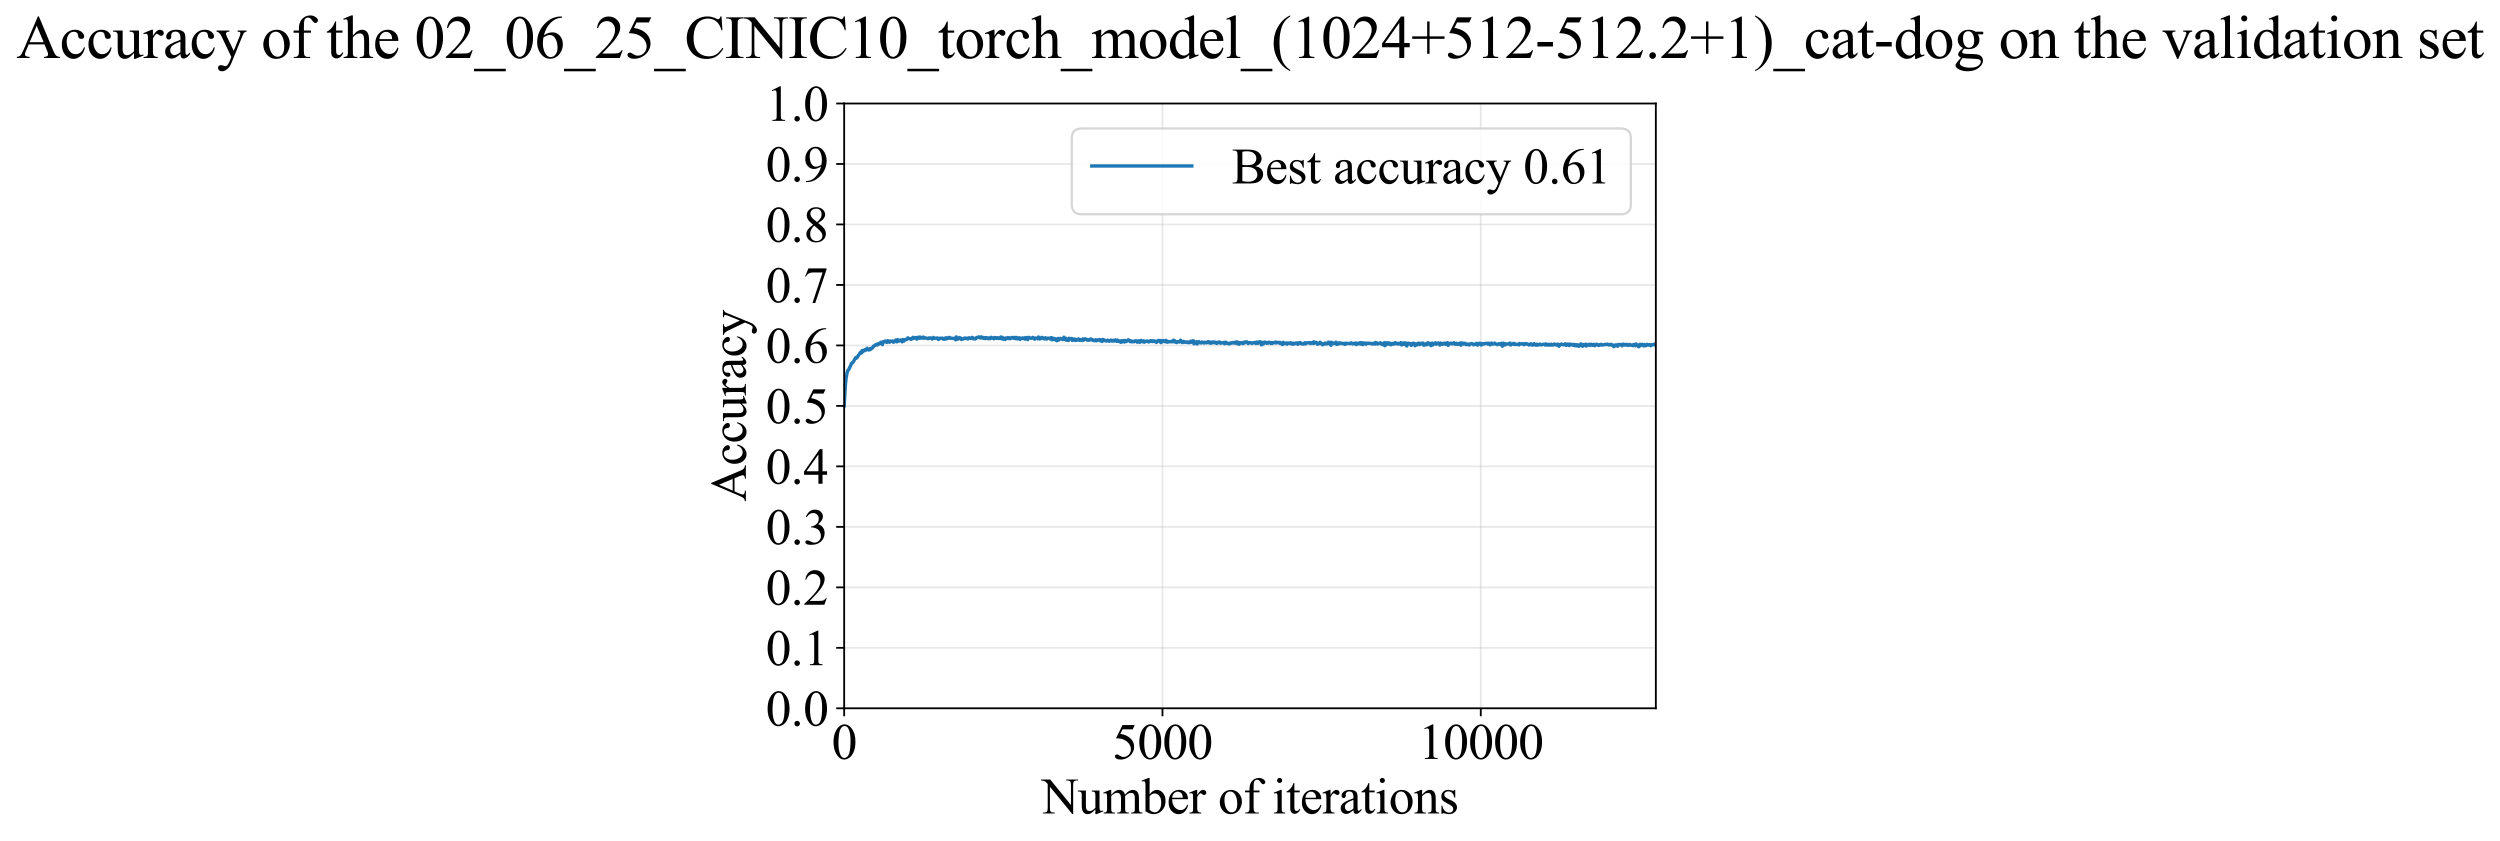 <?xml version="1.0" encoding="utf-8" standalone="no"?>
<!DOCTYPE svg PUBLIC "-//W3C//DTD SVG 1.1//EN"
  "http://www.w3.org/Graphics/SVG/1.1/DTD/svg11.dtd">
<svg xmlns:xlink="http://www.w3.org/1999/xlink" width="1099.939pt" height="369.808pt" viewBox="0 0 1099.939 369.808" xmlns="http://www.w3.org/2000/svg" version="1.1">
 <defs>
  <style type="text/css">*{stroke-linejoin: round; stroke-linecap: butt}</style>
 </defs>
 <g id="figure_1">
  <g id="patch_1">
   <path d="M -0 369.808 
L 1099.939 369.808 
L 1099.939 0 
L -0 0 
z
" style="fill: #ffffff"/>
  </g>
  <g id="axes_1">
   <g id="patch_2">
    <path d="M 371.41 311.644 
L 728.53 311.644 
L 728.53 45.532 
L 371.41 45.532 
z
" style="fill: #ffffff"/>
   </g>
   <g id="matplotlib.axis_1">
    <g id="xtick_1">
     <g id="line2d_1">
      <path d="M 371.41 311.644 
L 371.41 45.532 
" clip-path="url(#p6d60b24869)" style="fill: none; stroke: #b0b0b0; stroke-opacity: 0.3; stroke-width: 0.8; stroke-linecap: square"/>
     </g>
     <g id="line2d_2">
      <defs>
       <path id="m44506effa3" d="M 0 0 
L 0 3.5 
" style="stroke: #000000; stroke-width: 0.8"/>
      </defs>
      <g>
       <use xlink:href="#m44506effa3" x="371.41" y="311.644" style="stroke: #000000; stroke-width: 0.8"/>
      </g>
     </g>
     <g id="text_1">
      <!-- 0 -->
      <g transform="translate(365.91 333.92) scale(0.22 -0.22)">
       <defs>
        <path id="TimesNewRomanPSMT-30" d="M 231 2094 
Q 231 2819 450 3342 
Q 669 3866 1031 4122 
Q 1313 4325 1613 4325 
Q 2100 4325 2488 3828 
Q 2972 3213 2972 2159 
Q 2972 1422 2759 906 
Q 2547 391 2217 158 
Q 1888 -75 1581 -75 
Q 975 -75 572 641 
Q 231 1244 231 2094 
z
M 844 2016 
Q 844 1141 1059 588 
Q 1238 122 1591 122 
Q 1759 122 1940 273 
Q 2122 425 2216 781 
Q 2359 1319 2359 2297 
Q 2359 3022 2209 3506 
Q 2097 3866 1919 4016 
Q 1791 4119 1609 4119 
Q 1397 4119 1231 3928 
Q 1006 3669 925 3112 
Q 844 2556 844 2016 
z
" transform="scale(0.016)"/>
       </defs>
       <use xlink:href="#TimesNewRomanPSMT-30"/>
      </g>
     </g>
    </g>
    <g id="xtick_2">
     <g id="line2d_3">
      <path d="M 511.457 311.644 
L 511.457 45.532 
" clip-path="url(#p6d60b24869)" style="fill: none; stroke: #b0b0b0; stroke-opacity: 0.3; stroke-width: 0.8; stroke-linecap: square"/>
     </g>
     <g id="line2d_4">
      <g>
       <use xlink:href="#m44506effa3" x="511.457" y="311.644" style="stroke: #000000; stroke-width: 0.8"/>
      </g>
     </g>
     <g id="text_2">
      <!-- 5000 -->
      <g transform="translate(489.457 333.92) scale(0.22 -0.22)">
       <defs>
        <path id="TimesNewRomanPSMT-35" d="M 2778 4238 
L 2534 3706 
L 1259 3706 
L 981 3138 
Q 1809 3016 2294 2522 
Q 2709 2097 2709 1522 
Q 2709 1188 2573 903 
Q 2438 619 2231 419 
Q 2025 219 1772 97 
Q 1413 -75 1034 -75 
Q 653 -75 479 54 
Q 306 184 306 341 
Q 306 428 378 495 
Q 450 563 559 563 
Q 641 563 702 538 
Q 763 513 909 409 
Q 1144 247 1384 247 
Q 1750 247 2026 523 
Q 2303 800 2303 1197 
Q 2303 1581 2056 1914 
Q 1809 2247 1375 2428 
Q 1034 2569 447 2591 
L 1259 4238 
L 2778 4238 
z
" transform="scale(0.016)"/>
       </defs>
       <use xlink:href="#TimesNewRomanPSMT-35"/>
       <use xlink:href="#TimesNewRomanPSMT-30" transform="translate(50 0)"/>
       <use xlink:href="#TimesNewRomanPSMT-30" transform="translate(100 0)"/>
       <use xlink:href="#TimesNewRomanPSMT-30" transform="translate(150 0)"/>
      </g>
     </g>
    </g>
    <g id="xtick_3">
     <g id="line2d_5">
      <path d="M 651.504 311.644 
L 651.504 45.532 
" clip-path="url(#p6d60b24869)" style="fill: none; stroke: #b0b0b0; stroke-opacity: 0.3; stroke-width: 0.8; stroke-linecap: square"/>
     </g>
     <g id="line2d_6">
      <g>
       <use xlink:href="#m44506effa3" x="651.504" y="311.644" style="stroke: #000000; stroke-width: 0.8"/>
      </g>
     </g>
     <g id="text_3">
      <!-- 10000 -->
      <g transform="translate(624.004 333.92) scale(0.22 -0.22)">
       <defs>
        <path id="TimesNewRomanPSMT-31" d="M 750 3822 
L 1781 4325 
L 1884 4325 
L 1884 747 
Q 1884 391 1914 303 
Q 1944 216 2037 169 
Q 2131 122 2419 116 
L 2419 0 
L 825 0 
L 825 116 
Q 1125 122 1212 167 
Q 1300 213 1334 289 
Q 1369 366 1369 747 
L 1369 3034 
Q 1369 3497 1338 3628 
Q 1316 3728 1258 3775 
Q 1200 3822 1119 3822 
Q 1003 3822 797 3725 
L 750 3822 
z
" transform="scale(0.016)"/>
       </defs>
       <use xlink:href="#TimesNewRomanPSMT-31"/>
       <use xlink:href="#TimesNewRomanPSMT-30" transform="translate(50 0)"/>
       <use xlink:href="#TimesNewRomanPSMT-30" transform="translate(100 0)"/>
       <use xlink:href="#TimesNewRomanPSMT-30" transform="translate(150 0)"/>
       <use xlink:href="#TimesNewRomanPSMT-30" transform="translate(200 0)"/>
      </g>
     </g>
    </g>
    <g id="text_4">
     <!-- Number of iterations -->
     <g transform="translate(458.328 357.902) scale(0.22 -0.22)">
      <defs>
       <path id="TimesNewRomanPSMT-4e" d="M -84 4238 
L 1066 4238 
L 3656 1059 
L 3656 3503 
Q 3656 3894 3569 3991 
Q 3453 4122 3203 4122 
L 3056 4122 
L 3056 4238 
L 4531 4238 
L 4531 4122 
L 4381 4122 
Q 4113 4122 4000 3959 
Q 3931 3859 3931 3503 
L 3931 -69 
L 3819 -69 
L 1025 3344 
L 1025 734 
Q 1025 344 1109 247 
Q 1228 116 1475 116 
L 1625 116 
L 1625 0 
L 150 0 
L 150 116 
L 297 116 
Q 569 116 681 278 
Q 750 378 750 734 
L 750 3681 
Q 566 3897 470 3965 
Q 375 4034 191 4094 
Q 100 4122 -84 4122 
L -84 4238 
z
" transform="scale(0.016)"/>
       <path id="TimesNewRomanPSMT-75" d="M 2709 2863 
L 2709 1128 
Q 2709 631 2732 520 
Q 2756 409 2807 365 
Q 2859 322 2928 322 
Q 3025 322 3147 375 
L 3191 266 
L 2334 -88 
L 2194 -88 
L 2194 519 
Q 1825 119 1631 15 
Q 1438 -88 1222 -88 
Q 981 -88 804 51 
Q 628 191 559 409 
Q 491 628 491 1028 
L 491 2306 
Q 491 2509 447 2587 
Q 403 2666 317 2708 
Q 231 2750 6 2747 
L 6 2863 
L 1009 2863 
L 1009 947 
Q 1009 547 1148 422 
Q 1288 297 1484 297 
Q 1619 297 1789 381 
Q 1959 466 2194 703 
L 2194 2325 
Q 2194 2569 2105 2655 
Q 2016 2741 1734 2747 
L 1734 2863 
L 2709 2863 
z
" transform="scale(0.016)"/>
       <path id="TimesNewRomanPSMT-6d" d="M 1050 2338 
Q 1363 2650 1419 2697 
Q 1559 2816 1721 2881 
Q 1884 2947 2044 2947 
Q 2313 2947 2506 2790 
Q 2700 2634 2766 2338 
Q 3088 2713 3309 2830 
Q 3531 2947 3766 2947 
Q 3994 2947 4170 2830 
Q 4347 2713 4450 2447 
Q 4519 2266 4519 1878 
L 4519 647 
Q 4519 378 4559 278 
Q 4591 209 4675 161 
Q 4759 113 4950 113 
L 4950 0 
L 3538 0 
L 3538 113 
L 3597 113 
Q 3781 113 3884 184 
Q 3956 234 3988 344 
Q 4000 397 4000 647 
L 4000 1878 
Q 4000 2228 3916 2372 
Q 3794 2572 3525 2572 
Q 3359 2572 3192 2489 
Q 3025 2406 2788 2181 
L 2781 2147 
L 2788 2013 
L 2788 647 
Q 2788 353 2820 281 
Q 2853 209 2943 161 
Q 3034 113 3253 113 
L 3253 0 
L 1806 0 
L 1806 113 
Q 2044 113 2133 169 
Q 2222 225 2256 338 
Q 2272 391 2272 647 
L 2272 1878 
Q 2272 2228 2169 2381 
Q 2031 2581 1784 2581 
Q 1616 2581 1450 2491 
Q 1191 2353 1050 2181 
L 1050 647 
Q 1050 366 1089 281 
Q 1128 197 1204 155 
Q 1281 113 1516 113 
L 1516 0 
L 100 0 
L 100 113 
Q 297 113 375 155 
Q 453 197 493 289 
Q 534 381 534 647 
L 534 1741 
Q 534 2213 506 2350 
Q 484 2453 437 2492 
Q 391 2531 309 2531 
Q 222 2531 100 2484 
L 53 2597 
L 916 2947 
L 1050 2947 
L 1050 2338 
z
" transform="scale(0.016)"/>
       <path id="TimesNewRomanPSMT-62" d="M 984 2369 
Q 1400 2947 1881 2947 
Q 2322 2947 2650 2570 
Q 2978 2194 2978 1541 
Q 2978 778 2472 313 
Q 2038 -88 1503 -88 
Q 1253 -88 995 3 
Q 738 94 469 275 
L 469 3241 
Q 469 3728 445 3840 
Q 422 3953 372 3993 
Q 322 4034 247 4034 
Q 159 4034 28 3984 
L -16 4094 
L 844 4444 
L 984 4444 
L 984 2369 
z
M 984 2169 
L 984 456 
Q 1144 300 1314 220 
Q 1484 141 1663 141 
Q 1947 141 2192 453 
Q 2438 766 2438 1363 
Q 2438 1913 2192 2208 
Q 1947 2503 1634 2503 
Q 1469 2503 1303 2419 
Q 1178 2356 984 2169 
z
" transform="scale(0.016)"/>
       <path id="TimesNewRomanPSMT-65" d="M 681 1784 
Q 678 1147 991 784 
Q 1303 422 1725 422 
Q 2006 422 2214 576 
Q 2422 731 2563 1106 
L 2659 1044 
Q 2594 616 2278 264 
Q 1963 -88 1488 -88 
Q 972 -88 605 314 
Q 238 716 238 1394 
Q 238 2128 614 2539 
Q 991 2950 1559 2950 
Q 2041 2950 2350 2633 
Q 2659 2316 2659 1784 
L 681 1784 
z
M 681 1966 
L 2006 1966 
Q 1991 2241 1941 2353 
Q 1863 2528 1708 2628 
Q 1553 2728 1384 2728 
Q 1125 2728 920 2526 
Q 716 2325 681 1966 
z
" transform="scale(0.016)"/>
       <path id="TimesNewRomanPSMT-72" d="M 1038 2947 
L 1038 2303 
Q 1397 2947 1775 2947 
Q 1947 2947 2059 2842 
Q 2172 2738 2172 2600 
Q 2172 2478 2090 2393 
Q 2009 2309 1897 2309 
Q 1788 2309 1652 2417 
Q 1516 2525 1450 2525 
Q 1394 2525 1328 2463 
Q 1188 2334 1038 2041 
L 1038 669 
Q 1038 431 1097 309 
Q 1138 225 1241 169 
Q 1344 113 1538 113 
L 1538 0 
L 72 0 
L 72 113 
Q 291 113 397 181 
Q 475 231 506 341 
Q 522 394 522 644 
L 522 1753 
Q 522 2253 501 2348 
Q 481 2444 426 2487 
Q 372 2531 291 2531 
Q 194 2531 72 2484 
L 41 2597 
L 906 2947 
L 1038 2947 
z
" transform="scale(0.016)"/>
       <path id="TimesNewRomanPSMT-20" transform="scale(0.016)"/>
       <path id="TimesNewRomanPSMT-6f" d="M 1600 2947 
Q 2250 2947 2644 2453 
Q 2978 2031 2978 1484 
Q 2978 1100 2793 706 
Q 2609 313 2286 112 
Q 1963 -88 1566 -88 
Q 919 -88 538 428 
Q 216 863 216 1403 
Q 216 1797 411 2186 
Q 606 2575 925 2761 
Q 1244 2947 1600 2947 
z
M 1503 2744 
Q 1338 2744 1170 2645 
Q 1003 2547 900 2300 
Q 797 2053 797 1666 
Q 797 1041 1045 587 
Q 1294 134 1700 134 
Q 2003 134 2200 384 
Q 2397 634 2397 1244 
Q 2397 2006 2069 2444 
Q 1847 2744 1503 2744 
z
" transform="scale(0.016)"/>
       <path id="TimesNewRomanPSMT-66" d="M 1319 2638 
L 1319 756 
Q 1319 356 1406 250 
Q 1522 113 1716 113 
L 1975 113 
L 1975 0 
L 266 0 
L 266 113 
L 394 113 
Q 519 113 622 175 
Q 725 238 764 344 
Q 803 450 803 756 
L 803 2638 
L 247 2638 
L 247 2863 
L 803 2863 
L 803 3050 
Q 803 3478 940 3775 
Q 1078 4072 1361 4255 
Q 1644 4438 1997 4438 
Q 2325 4438 2600 4225 
Q 2781 4084 2781 3909 
Q 2781 3816 2700 3733 
Q 2619 3650 2525 3650 
Q 2453 3650 2373 3701 
Q 2294 3753 2178 3923 
Q 2063 4094 1966 4153 
Q 1869 4213 1750 4213 
Q 1606 4213 1506 4136 
Q 1406 4059 1362 3898 
Q 1319 3738 1319 3069 
L 1319 2863 
L 2056 2863 
L 2056 2638 
L 1319 2638 
z
" transform="scale(0.016)"/>
       <path id="TimesNewRomanPSMT-69" d="M 928 4444 
Q 1059 4444 1151 4351 
Q 1244 4259 1244 4128 
Q 1244 3997 1151 3903 
Q 1059 3809 928 3809 
Q 797 3809 703 3903 
Q 609 3997 609 4128 
Q 609 4259 701 4351 
Q 794 4444 928 4444 
z
M 1188 2947 
L 1188 647 
Q 1188 378 1227 289 
Q 1266 200 1342 156 
Q 1419 113 1622 113 
L 1622 0 
L 231 0 
L 231 113 
Q 441 113 512 153 
Q 584 194 626 287 
Q 669 381 669 647 
L 669 1750 
Q 669 2216 641 2353 
Q 619 2453 572 2492 
Q 525 2531 444 2531 
Q 356 2531 231 2484 
L 188 2597 
L 1050 2947 
L 1188 2947 
z
" transform="scale(0.016)"/>
       <path id="TimesNewRomanPSMT-74" d="M 1031 3803 
L 1031 2863 
L 1700 2863 
L 1700 2644 
L 1031 2644 
L 1031 788 
Q 1031 509 1111 412 
Q 1191 316 1316 316 
Q 1419 316 1516 380 
Q 1613 444 1666 569 
L 1788 569 
Q 1678 263 1478 108 
Q 1278 -47 1066 -47 
Q 922 -47 784 33 
Q 647 113 581 261 
Q 516 409 516 719 
L 516 2644 
L 63 2644 
L 63 2747 
Q 234 2816 414 2980 
Q 594 3144 734 3369 
Q 806 3488 934 3803 
L 1031 3803 
z
" transform="scale(0.016)"/>
       <path id="TimesNewRomanPSMT-61" d="M 1822 413 
Q 1381 72 1269 19 
Q 1100 -59 909 -59 
Q 613 -59 420 144 
Q 228 347 228 678 
Q 228 888 322 1041 
Q 450 1253 767 1440 
Q 1084 1628 1822 1897 
L 1822 2009 
Q 1822 2438 1686 2597 
Q 1550 2756 1291 2756 
Q 1094 2756 978 2650 
Q 859 2544 859 2406 
L 866 2225 
Q 866 2081 792 2003 
Q 719 1925 600 1925 
Q 484 1925 411 2006 
Q 338 2088 338 2228 
Q 338 2497 613 2722 
Q 888 2947 1384 2947 
Q 1766 2947 2009 2819 
Q 2194 2722 2281 2516 
Q 2338 2381 2338 1966 
L 2338 994 
Q 2338 584 2353 492 
Q 2369 400 2405 369 
Q 2441 338 2488 338 
Q 2538 338 2575 359 
Q 2641 400 2828 588 
L 2828 413 
Q 2478 -56 2159 -56 
Q 2006 -56 1915 50 
Q 1825 156 1822 413 
z
M 1822 616 
L 1822 1706 
Q 1350 1519 1213 1441 
Q 966 1303 859 1153 
Q 753 1003 753 825 
Q 753 600 887 451 
Q 1022 303 1197 303 
Q 1434 303 1822 616 
z
" transform="scale(0.016)"/>
       <path id="TimesNewRomanPSMT-6e" d="M 1034 2341 
Q 1538 2947 1994 2947 
Q 2228 2947 2397 2830 
Q 2566 2713 2666 2444 
Q 2734 2256 2734 1869 
L 2734 647 
Q 2734 375 2778 278 
Q 2813 200 2889 156 
Q 2966 113 3172 113 
L 3172 0 
L 1756 0 
L 1756 113 
L 1816 113 
Q 2016 113 2095 173 
Q 2175 234 2206 353 
Q 2219 400 2219 647 
L 2219 1819 
Q 2219 2209 2117 2386 
Q 2016 2563 1775 2563 
Q 1403 2563 1034 2156 
L 1034 647 
Q 1034 356 1069 288 
Q 1113 197 1189 155 
Q 1266 113 1500 113 
L 1500 0 
L 84 0 
L 84 113 
L 147 113 
Q 366 113 442 223 
Q 519 334 519 647 
L 519 1709 
Q 519 2225 495 2337 
Q 472 2450 423 2490 
Q 375 2531 294 2531 
Q 206 2531 84 2484 
L 38 2597 
L 900 2947 
L 1034 2947 
L 1034 2341 
z
" transform="scale(0.016)"/>
       <path id="TimesNewRomanPSMT-73" d="M 2050 2947 
L 2050 1972 
L 1947 1972 
Q 1828 2431 1642 2597 
Q 1456 2763 1169 2763 
Q 950 2763 815 2647 
Q 681 2531 681 2391 
Q 681 2216 781 2091 
Q 878 1963 1175 1819 
L 1631 1597 
Q 2266 1288 2266 781 
Q 2266 391 1970 151 
Q 1675 -88 1309 -88 
Q 1047 -88 709 6 
Q 606 38 541 38 
Q 469 38 428 -44 
L 325 -44 
L 325 978 
L 428 978 
Q 516 541 762 319 
Q 1009 97 1316 97 
Q 1531 97 1667 223 
Q 1803 350 1803 528 
Q 1803 744 1651 891 
Q 1500 1038 1047 1263 
Q 594 1488 453 1669 
Q 313 1847 313 2119 
Q 313 2472 555 2709 
Q 797 2947 1181 2947 
Q 1350 2947 1591 2875 
Q 1750 2828 1803 2828 
Q 1853 2828 1881 2850 
Q 1909 2872 1947 2947 
L 2050 2947 
z
" transform="scale(0.016)"/>
      </defs>
      <use xlink:href="#TimesNewRomanPSMT-4e"/>
      <use xlink:href="#TimesNewRomanPSMT-75" transform="translate(72.217 0)"/>
      <use xlink:href="#TimesNewRomanPSMT-6d" transform="translate(122.217 0)"/>
      <use xlink:href="#TimesNewRomanPSMT-62" transform="translate(200 0)"/>
      <use xlink:href="#TimesNewRomanPSMT-65" transform="translate(250 0)"/>
      <use xlink:href="#TimesNewRomanPSMT-72" transform="translate(294.385 0)"/>
      <use xlink:href="#TimesNewRomanPSMT-20" transform="translate(327.686 0)"/>
      <use xlink:href="#TimesNewRomanPSMT-6f" transform="translate(352.686 0)"/>
      <use xlink:href="#TimesNewRomanPSMT-66" transform="translate(402.686 0)"/>
      <use xlink:href="#TimesNewRomanPSMT-20" transform="translate(435.986 0)"/>
      <use xlink:href="#TimesNewRomanPSMT-69" transform="translate(460.986 0)"/>
      <use xlink:href="#TimesNewRomanPSMT-74" transform="translate(488.77 0)"/>
      <use xlink:href="#TimesNewRomanPSMT-65" transform="translate(516.553 0)"/>
      <use xlink:href="#TimesNewRomanPSMT-72" transform="translate(560.938 0)"/>
      <use xlink:href="#TimesNewRomanPSMT-61" transform="translate(594.238 0)"/>
      <use xlink:href="#TimesNewRomanPSMT-74" transform="translate(638.623 0)"/>
      <use xlink:href="#TimesNewRomanPSMT-69" transform="translate(666.406 0)"/>
      <use xlink:href="#TimesNewRomanPSMT-6f" transform="translate(694.189 0)"/>
      <use xlink:href="#TimesNewRomanPSMT-6e" transform="translate(744.189 0)"/>
      <use xlink:href="#TimesNewRomanPSMT-73" transform="translate(794.189 0)"/>
     </g>
    </g>
   </g>
   <g id="matplotlib.axis_2">
    <g id="ytick_1">
     <g id="line2d_7">
      <path d="M 371.41 311.644 
L 728.53 311.644 
" clip-path="url(#p6d60b24869)" style="fill: none; stroke: #b0b0b0; stroke-opacity: 0.3; stroke-width: 0.8; stroke-linecap: square"/>
     </g>
     <g id="line2d_8">
      <defs>
       <path id="m4492525831" d="M 0 0 
L -3.5 0 
" style="stroke: #000000; stroke-width: 0.8"/>
      </defs>
      <g>
       <use xlink:href="#m4492525831" x="371.41" y="311.644" style="stroke: #000000; stroke-width: 0.8"/>
      </g>
     </g>
     <g id="text_5">
      <!-- 0.0 -->
      <g transform="translate(336.91 319.282) scale(0.22 -0.22)">
       <defs>
        <path id="TimesNewRomanPSMT-2e" d="M 800 606 
Q 947 606 1047 504 
Q 1147 403 1147 259 
Q 1147 116 1045 14 
Q 944 -88 800 -88 
Q 656 -88 554 14 
Q 453 116 453 259 
Q 453 406 554 506 
Q 656 606 800 606 
z
" transform="scale(0.016)"/>
       </defs>
       <use xlink:href="#TimesNewRomanPSMT-30"/>
       <use xlink:href="#TimesNewRomanPSMT-2e" transform="translate(50 0)"/>
       <use xlink:href="#TimesNewRomanPSMT-30" transform="translate(75 0)"/>
      </g>
     </g>
    </g>
    <g id="ytick_2">
     <g id="line2d_9">
      <path d="M 371.41 285.032 
L 728.53 285.032 
" clip-path="url(#p6d60b24869)" style="fill: none; stroke: #b0b0b0; stroke-opacity: 0.3; stroke-width: 0.8; stroke-linecap: square"/>
     </g>
     <g id="line2d_10">
      <g>
       <use xlink:href="#m4492525831" x="371.41" y="285.032" style="stroke: #000000; stroke-width: 0.8"/>
      </g>
     </g>
     <g id="text_6">
      <!-- 0.1 -->
      <g transform="translate(336.91 292.67) scale(0.22 -0.22)">
       <use xlink:href="#TimesNewRomanPSMT-30"/>
       <use xlink:href="#TimesNewRomanPSMT-2e" transform="translate(50 0)"/>
       <use xlink:href="#TimesNewRomanPSMT-31" transform="translate(75 0)"/>
      </g>
     </g>
    </g>
    <g id="ytick_3">
     <g id="line2d_11">
      <path d="M 371.41 258.421 
L 728.53 258.421 
" clip-path="url(#p6d60b24869)" style="fill: none; stroke: #b0b0b0; stroke-opacity: 0.3; stroke-width: 0.8; stroke-linecap: square"/>
     </g>
     <g id="line2d_12">
      <g>
       <use xlink:href="#m4492525831" x="371.41" y="258.421" style="stroke: #000000; stroke-width: 0.8"/>
      </g>
     </g>
     <g id="text_7">
      <!-- 0.2 -->
      <g transform="translate(336.91 266.059) scale(0.22 -0.22)">
       <defs>
        <path id="TimesNewRomanPSMT-32" d="M 2934 816 
L 2638 0 
L 138 0 
L 138 116 
Q 1241 1122 1691 1759 
Q 2141 2397 2141 2925 
Q 2141 3328 1894 3587 
Q 1647 3847 1303 3847 
Q 991 3847 742 3664 
Q 494 3481 375 3128 
L 259 3128 
Q 338 3706 661 4015 
Q 984 4325 1469 4325 
Q 1984 4325 2329 3994 
Q 2675 3663 2675 3213 
Q 2675 2891 2525 2569 
Q 2294 2063 1775 1497 
Q 997 647 803 472 
L 1909 472 
Q 2247 472 2383 497 
Q 2519 522 2628 598 
Q 2738 675 2819 816 
L 2934 816 
z
" transform="scale(0.016)"/>
       </defs>
       <use xlink:href="#TimesNewRomanPSMT-30"/>
       <use xlink:href="#TimesNewRomanPSMT-2e" transform="translate(50 0)"/>
       <use xlink:href="#TimesNewRomanPSMT-32" transform="translate(75 0)"/>
      </g>
     </g>
    </g>
    <g id="ytick_4">
     <g id="line2d_13">
      <path d="M 371.41 231.81 
L 728.53 231.81 
" clip-path="url(#p6d60b24869)" style="fill: none; stroke: #b0b0b0; stroke-opacity: 0.3; stroke-width: 0.8; stroke-linecap: square"/>
     </g>
     <g id="line2d_14">
      <g>
       <use xlink:href="#m4492525831" x="371.41" y="231.81" style="stroke: #000000; stroke-width: 0.8"/>
      </g>
     </g>
     <g id="text_8">
      <!-- 0.3 -->
      <g transform="translate(336.91 239.448) scale(0.22 -0.22)">
       <defs>
        <path id="TimesNewRomanPSMT-33" d="M 325 3431 
Q 506 3859 782 4092 
Q 1059 4325 1472 4325 
Q 1981 4325 2253 3994 
Q 2459 3747 2459 3466 
Q 2459 3003 1878 2509 
Q 2269 2356 2469 2072 
Q 2669 1788 2669 1403 
Q 2669 853 2319 450 
Q 1863 -75 997 -75 
Q 569 -75 414 31 
Q 259 138 259 259 
Q 259 350 332 419 
Q 406 488 509 488 
Q 588 488 669 463 
Q 722 447 909 348 
Q 1097 250 1169 231 
Q 1284 197 1416 197 
Q 1734 197 1970 444 
Q 2206 691 2206 1028 
Q 2206 1275 2097 1509 
Q 2016 1684 1919 1775 
Q 1784 1900 1550 2001 
Q 1316 2103 1072 2103 
L 972 2103 
L 972 2197 
Q 1219 2228 1467 2375 
Q 1716 2522 1828 2728 
Q 1941 2934 1941 3181 
Q 1941 3503 1739 3701 
Q 1538 3900 1238 3900 
Q 753 3900 428 3381 
L 325 3431 
z
" transform="scale(0.016)"/>
       </defs>
       <use xlink:href="#TimesNewRomanPSMT-30"/>
       <use xlink:href="#TimesNewRomanPSMT-2e" transform="translate(50 0)"/>
       <use xlink:href="#TimesNewRomanPSMT-33" transform="translate(75 0)"/>
      </g>
     </g>
    </g>
    <g id="ytick_5">
     <g id="line2d_15">
      <path d="M 371.41 205.199 
L 728.53 205.199 
" clip-path="url(#p6d60b24869)" style="fill: none; stroke: #b0b0b0; stroke-opacity: 0.3; stroke-width: 0.8; stroke-linecap: square"/>
     </g>
     <g id="line2d_16">
      <g>
       <use xlink:href="#m4492525831" x="371.41" y="205.199" style="stroke: #000000; stroke-width: 0.8"/>
      </g>
     </g>
     <g id="text_9">
      <!-- 0.4 -->
      <g transform="translate(336.91 212.837) scale(0.22 -0.22)">
       <defs>
        <path id="TimesNewRomanPSMT-34" d="M 2978 1563 
L 2978 1119 
L 2409 1119 
L 2409 0 
L 1894 0 
L 1894 1119 
L 100 1119 
L 100 1519 
L 2066 4325 
L 2409 4325 
L 2409 1563 
L 2978 1563 
z
M 1894 1563 
L 1894 3666 
L 406 1563 
L 1894 1563 
z
" transform="scale(0.016)"/>
       </defs>
       <use xlink:href="#TimesNewRomanPSMT-30"/>
       <use xlink:href="#TimesNewRomanPSMT-2e" transform="translate(50 0)"/>
       <use xlink:href="#TimesNewRomanPSMT-34" transform="translate(75 0)"/>
      </g>
     </g>
    </g>
    <g id="ytick_6">
     <g id="line2d_17">
      <path d="M 371.41 178.588 
L 728.53 178.588 
" clip-path="url(#p6d60b24869)" style="fill: none; stroke: #b0b0b0; stroke-opacity: 0.3; stroke-width: 0.8; stroke-linecap: square"/>
     </g>
     <g id="line2d_18">
      <g>
       <use xlink:href="#m4492525831" x="371.41" y="178.588" style="stroke: #000000; stroke-width: 0.8"/>
      </g>
     </g>
     <g id="text_10">
      <!-- 0.5 -->
      <g transform="translate(336.91 186.226) scale(0.22 -0.22)">
       <use xlink:href="#TimesNewRomanPSMT-30"/>
       <use xlink:href="#TimesNewRomanPSMT-2e" transform="translate(50 0)"/>
       <use xlink:href="#TimesNewRomanPSMT-35" transform="translate(75 0)"/>
      </g>
     </g>
    </g>
    <g id="ytick_7">
     <g id="line2d_19">
      <path d="M 371.41 151.976 
L 728.53 151.976 
" clip-path="url(#p6d60b24869)" style="fill: none; stroke: #b0b0b0; stroke-opacity: 0.3; stroke-width: 0.8; stroke-linecap: square"/>
     </g>
     <g id="line2d_20">
      <g>
       <use xlink:href="#m4492525831" x="371.41" y="151.976" style="stroke: #000000; stroke-width: 0.8"/>
      </g>
     </g>
     <g id="text_11">
      <!-- 0.6 -->
      <g transform="translate(336.91 159.614) scale(0.22 -0.22)">
       <defs>
        <path id="TimesNewRomanPSMT-36" d="M 2869 4325 
L 2869 4209 
Q 2456 4169 2195 4045 
Q 1934 3922 1679 3669 
Q 1425 3416 1258 3105 
Q 1091 2794 978 2366 
Q 1428 2675 1881 2675 
Q 2316 2675 2634 2325 
Q 2953 1975 2953 1425 
Q 2953 894 2631 456 
Q 2244 -75 1606 -75 
Q 1172 -75 869 213 
Q 275 772 275 1663 
Q 275 2231 503 2743 
Q 731 3256 1154 3653 
Q 1578 4050 1965 4187 
Q 2353 4325 2688 4325 
L 2869 4325 
z
M 925 2138 
Q 869 1716 869 1456 
Q 869 1156 980 804 
Q 1091 453 1309 247 
Q 1469 100 1697 100 
Q 1969 100 2183 356 
Q 2397 613 2397 1088 
Q 2397 1622 2184 2012 
Q 1972 2403 1581 2403 
Q 1463 2403 1327 2353 
Q 1191 2303 925 2138 
z
" transform="scale(0.016)"/>
       </defs>
       <use xlink:href="#TimesNewRomanPSMT-30"/>
       <use xlink:href="#TimesNewRomanPSMT-2e" transform="translate(50 0)"/>
       <use xlink:href="#TimesNewRomanPSMT-36" transform="translate(75 0)"/>
      </g>
     </g>
    </g>
    <g id="ytick_8">
     <g id="line2d_21">
      <path d="M 371.41 125.365 
L 728.53 125.365 
" clip-path="url(#p6d60b24869)" style="fill: none; stroke: #b0b0b0; stroke-opacity: 0.3; stroke-width: 0.8; stroke-linecap: square"/>
     </g>
     <g id="line2d_22">
      <g>
       <use xlink:href="#m4492525831" x="371.41" y="125.365" style="stroke: #000000; stroke-width: 0.8"/>
      </g>
     </g>
     <g id="text_12">
      <!-- 0.7 -->
      <g transform="translate(336.91 133.003) scale(0.22 -0.22)">
       <defs>
        <path id="TimesNewRomanPSMT-37" d="M 644 4238 
L 2916 4238 
L 2916 4119 
L 1503 -88 
L 1153 -88 
L 2419 3728 
L 1253 3728 
Q 900 3728 750 3644 
Q 488 3500 328 3200 
L 238 3234 
L 644 4238 
z
" transform="scale(0.016)"/>
       </defs>
       <use xlink:href="#TimesNewRomanPSMT-30"/>
       <use xlink:href="#TimesNewRomanPSMT-2e" transform="translate(50 0)"/>
       <use xlink:href="#TimesNewRomanPSMT-37" transform="translate(75 0)"/>
      </g>
     </g>
    </g>
    <g id="ytick_9">
     <g id="line2d_23">
      <path d="M 371.41 98.754 
L 728.53 98.754 
" clip-path="url(#p6d60b24869)" style="fill: none; stroke: #b0b0b0; stroke-opacity: 0.3; stroke-width: 0.8; stroke-linecap: square"/>
     </g>
     <g id="line2d_24">
      <g>
       <use xlink:href="#m4492525831" x="371.41" y="98.754" style="stroke: #000000; stroke-width: 0.8"/>
      </g>
     </g>
     <g id="text_13">
      <!-- 0.8 -->
      <g transform="translate(336.91 106.392) scale(0.22 -0.22)">
       <defs>
        <path id="TimesNewRomanPSMT-38" d="M 1228 2134 
Q 725 2547 579 2797 
Q 434 3047 434 3316 
Q 434 3728 753 4026 
Q 1072 4325 1600 4325 
Q 2113 4325 2425 4047 
Q 2738 3769 2738 3413 
Q 2738 3175 2569 2928 
Q 2400 2681 1866 2347 
Q 2416 1922 2594 1678 
Q 2831 1359 2831 1006 
Q 2831 559 2490 242 
Q 2150 -75 1597 -75 
Q 994 -75 656 303 
Q 388 606 388 966 
Q 388 1247 577 1523 
Q 766 1800 1228 2134 
z
M 1719 2469 
Q 2094 2806 2194 3001 
Q 2294 3197 2294 3444 
Q 2294 3772 2109 3958 
Q 1925 4144 1606 4144 
Q 1288 4144 1088 3959 
Q 888 3775 888 3528 
Q 888 3366 970 3203 
Q 1053 3041 1206 2894 
L 1719 2469 
z
M 1375 2016 
Q 1116 1797 991 1539 
Q 866 1281 866 981 
Q 866 578 1086 336 
Q 1306 94 1647 94 
Q 1984 94 2187 284 
Q 2391 475 2391 747 
Q 2391 972 2272 1150 
Q 2050 1481 1375 2016 
z
" transform="scale(0.016)"/>
       </defs>
       <use xlink:href="#TimesNewRomanPSMT-30"/>
       <use xlink:href="#TimesNewRomanPSMT-2e" transform="translate(50 0)"/>
       <use xlink:href="#TimesNewRomanPSMT-38" transform="translate(75 0)"/>
      </g>
     </g>
    </g>
    <g id="ytick_10">
     <g id="line2d_25">
      <path d="M 371.41 72.143 
L 728.53 72.143 
" clip-path="url(#p6d60b24869)" style="fill: none; stroke: #b0b0b0; stroke-opacity: 0.3; stroke-width: 0.8; stroke-linecap: square"/>
     </g>
     <g id="line2d_26">
      <g>
       <use xlink:href="#m4492525831" x="371.41" y="72.143" style="stroke: #000000; stroke-width: 0.8"/>
      </g>
     </g>
     <g id="text_14">
      <!-- 0.9 -->
      <g transform="translate(336.91 79.781) scale(0.22 -0.22)">
       <defs>
        <path id="TimesNewRomanPSMT-39" d="M 338 -88 
L 338 28 
Q 744 34 1094 217 
Q 1444 400 1770 856 
Q 2097 1313 2225 1859 
Q 1734 1544 1338 1544 
Q 891 1544 572 1889 
Q 253 2234 253 2806 
Q 253 3363 572 3797 
Q 956 4325 1575 4325 
Q 2097 4325 2469 3894 
Q 2925 3359 2925 2575 
Q 2925 1869 2578 1258 
Q 2231 647 1613 244 
Q 1109 -88 516 -88 
L 338 -88 
z
M 2275 2091 
Q 2331 2497 2331 2741 
Q 2331 3044 2228 3395 
Q 2125 3747 1936 3934 
Q 1747 4122 1506 4122 
Q 1228 4122 1018 3872 
Q 809 3622 809 3128 
Q 809 2469 1088 2097 
Q 1291 1828 1588 1828 
Q 1731 1828 1928 1897 
Q 2125 1966 2275 2091 
z
" transform="scale(0.016)"/>
       </defs>
       <use xlink:href="#TimesNewRomanPSMT-30"/>
       <use xlink:href="#TimesNewRomanPSMT-2e" transform="translate(50 0)"/>
       <use xlink:href="#TimesNewRomanPSMT-39" transform="translate(75 0)"/>
      </g>
     </g>
    </g>
    <g id="ytick_11">
     <g id="line2d_27">
      <path d="M 371.41 45.532 
L 728.53 45.532 
" clip-path="url(#p6d60b24869)" style="fill: none; stroke: #b0b0b0; stroke-opacity: 0.3; stroke-width: 0.8; stroke-linecap: square"/>
     </g>
     <g id="line2d_28">
      <g>
       <use xlink:href="#m4492525831" x="371.41" y="45.532" style="stroke: #000000; stroke-width: 0.8"/>
      </g>
     </g>
     <g id="text_15">
      <!-- 1.0 -->
      <g transform="translate(336.91 53.17) scale(0.22 -0.22)">
       <use xlink:href="#TimesNewRomanPSMT-31"/>
       <use xlink:href="#TimesNewRomanPSMT-2e" transform="translate(50 0)"/>
       <use xlink:href="#TimesNewRomanPSMT-30" transform="translate(75 0)"/>
      </g>
     </g>
    </g>
    <g id="text_16">
     <!-- Accuracy -->
     <g transform="translate(328.162 220.726) rotate(-90) scale(0.22 -0.22)">
      <defs>
       <path id="TimesNewRomanPSMT-41" d="M 2928 1419 
L 1288 1419 
L 1000 750 
Q 894 503 894 381 
Q 894 284 986 211 
Q 1078 138 1384 116 
L 1384 0 
L 50 0 
L 50 116 
Q 316 163 394 238 
Q 553 388 747 847 
L 2238 4334 
L 2347 4334 
L 3822 809 
Q 4000 384 4145 257 
Q 4291 131 4550 116 
L 4550 0 
L 2878 0 
L 2878 116 
Q 3131 128 3220 200 
Q 3309 272 3309 375 
Q 3309 513 3184 809 
L 2928 1419 
z
M 2841 1650 
L 2122 3363 
L 1384 1650 
L 2841 1650 
z
" transform="scale(0.016)"/>
       <path id="TimesNewRomanPSMT-63" d="M 2631 1088 
Q 2516 522 2178 217 
Q 1841 -88 1431 -88 
Q 944 -88 581 321 
Q 219 731 219 1428 
Q 219 2103 620 2525 
Q 1022 2947 1584 2947 
Q 2006 2947 2278 2723 
Q 2550 2500 2550 2259 
Q 2550 2141 2473 2067 
Q 2397 1994 2259 1994 
Q 2075 1994 1981 2113 
Q 1928 2178 1911 2362 
Q 1894 2547 1784 2644 
Q 1675 2738 1481 2738 
Q 1169 2738 978 2506 
Q 725 2200 725 1697 
Q 725 1184 976 792 
Q 1228 400 1656 400 
Q 1963 400 2206 609 
Q 2378 753 2541 1131 
L 2631 1088 
z
" transform="scale(0.016)"/>
       <path id="TimesNewRomanPSMT-79" d="M 38 2863 
L 1372 2863 
L 1372 2747 
L 1306 2747 
Q 1166 2747 1095 2686 
Q 1025 2625 1025 2534 
Q 1025 2413 1128 2197 
L 1825 753 
L 2466 2334 
Q 2519 2463 2519 2588 
Q 2519 2644 2497 2672 
Q 2472 2706 2419 2726 
Q 2366 2747 2231 2747 
L 2231 2863 
L 3163 2863 
L 3163 2747 
Q 3047 2734 2984 2696 
Q 2922 2659 2847 2556 
Q 2819 2513 2741 2316 
L 1575 -541 
Q 1406 -956 1132 -1168 
Q 859 -1381 606 -1381 
Q 422 -1381 303 -1275 
Q 184 -1169 184 -1031 
Q 184 -900 270 -820 
Q 356 -741 506 -741 
Q 609 -741 788 -809 
Q 913 -856 944 -856 
Q 1038 -856 1148 -759 
Q 1259 -663 1372 -384 
L 1575 113 
L 547 2272 
Q 500 2369 397 2513 
Q 319 2622 269 2659 
Q 197 2709 38 2747 
L 38 2863 
z
" transform="scale(0.016)"/>
      </defs>
      <use xlink:href="#TimesNewRomanPSMT-41"/>
      <use xlink:href="#TimesNewRomanPSMT-63" transform="translate(72.217 0)"/>
      <use xlink:href="#TimesNewRomanPSMT-63" transform="translate(116.602 0)"/>
      <use xlink:href="#TimesNewRomanPSMT-75" transform="translate(160.986 0)"/>
      <use xlink:href="#TimesNewRomanPSMT-72" transform="translate(210.986 0)"/>
      <use xlink:href="#TimesNewRomanPSMT-61" transform="translate(244.287 0)"/>
      <use xlink:href="#TimesNewRomanPSMT-63" transform="translate(288.672 0)"/>
      <use xlink:href="#TimesNewRomanPSMT-79" transform="translate(333.057 0)"/>
     </g>
    </g>
   </g>
   <g id="line2d_29">
    <path d="M 371.41 178.588 
L 371.97 169.214 
L 372.251 166.435 
L 372.811 163.552 
L 373.091 162.872 
L 373.372 162.739 
L 374.773 159.664 
L 375.054 159.649 
L 375.334 159.339 
L 376.455 157.387 
L 376.736 157.653 
L 377.016 157.047 
L 377.296 157.165 
L 377.576 156.397 
L 378.137 155.805 
L 378.417 155.17 
L 378.698 154.992 
L 378.978 155.362 
L 379.258 154.297 
L 379.539 154.815 
L 379.819 154.12 
L 380.099 154.416 
L 380.38 154.016 
L 380.66 153.839 
L 380.94 154.061 
L 381.501 153.218 
L 382.061 153.972 
L 382.342 153.647 
L 382.622 153.928 
L 382.902 153.396 
L 383.183 153.603 
L 383.463 153.159 
L 383.743 153.189 
L 384.304 152.331 
L 384.584 152.331 
L 384.865 151.932 
L 385.706 151.459 
L 385.986 151.814 
L 386.266 151.666 
L 386.547 151.222 
L 386.827 151.281 
L 387.107 150.882 
L 387.387 151.148 
L 387.668 150.587 
L 387.948 150.646 
L 388.228 151.636 
L 388.509 150.365 
L 389.069 150.454 
L 389.35 150.054 
L 390.191 150.646 
L 390.471 149.907 
L 390.751 149.936 
L 391.312 150.587 
L 391.592 150.084 
L 392.153 150.187 
L 392.713 149.995 
L 392.994 150.498 
L 393.274 150.557 
L 393.835 149.921 
L 394.115 149.626 
L 394.676 150.394 
L 394.956 149.419 
L 395.236 149.567 
L 395.517 150.054 
L 395.797 149.788 
L 396.077 149.892 
L 396.358 149.626 
L 396.638 149.773 
L 396.918 150.409 
L 397.198 149.374 
L 397.759 150.054 
L 398.039 149.433 
L 398.32 149.478 
L 398.6 149.315 
L 398.88 149.389 
L 399.161 149.197 
L 399.441 148.635 
L 399.721 148.916 
L 400.002 148.916 
L 400.282 149.079 
L 400.562 149.005 
L 400.843 149.33 
L 401.123 148.931 
L 401.403 149.079 
L 401.683 148.413 
L 402.244 148.798 
L 402.524 148.561 
L 403.085 148.502 
L 403.365 149.226 
L 403.926 148.369 
L 404.206 148.753 
L 404.487 148.827 
L 404.767 148.266 
L 405.328 148.813 
L 405.608 148.576 
L 405.888 148.635 
L 406.168 148.28 
L 406.449 148.813 
L 406.729 148.591 
L 407.29 148.783 
L 407.57 148.709 
L 408.131 148.99 
L 408.411 148.946 
L 408.691 148.694 
L 408.972 148.827 
L 409.252 148.65 
L 409.813 148.813 
L 410.093 149.182 
L 410.654 148.472 
L 410.934 148.886 
L 411.494 148.768 
L 412.055 148.886 
L 412.335 148.694 
L 412.616 148.783 
L 412.896 149.389 
L 413.176 148.827 
L 413.457 148.931 
L 413.737 148.813 
L 414.017 148.931 
L 414.578 148.724 
L 415.139 149.241 
L 415.419 149.286 
L 415.979 148.679 
L 416.26 149.153 
L 416.54 148.606 
L 416.82 148.901 
L 417.101 148.901 
L 417.661 148.443 
L 417.942 148.857 
L 418.222 148.724 
L 419.343 148.931 
L 419.624 148.931 
L 419.904 148.783 
L 420.184 148.857 
L 420.465 149.507 
L 420.745 148.236 
L 421.025 148.901 
L 421.305 149.256 
L 421.586 148.96 
L 421.866 148.99 
L 422.146 148.502 
L 422.427 148.753 
L 422.707 148.739 
L 422.987 149.374 
L 423.268 149.093 
L 423.828 149.138 
L 424.389 148.739 
L 424.669 148.946 
L 424.95 148.753 
L 425.51 148.827 
L 425.79 149.153 
L 426.071 148.753 
L 426.351 148.62 
L 426.912 148.946 
L 427.192 148.842 
L 427.753 148.428 
L 428.313 149.093 
L 428.594 149.108 
L 428.874 148.842 
L 429.154 149.108 
L 429.435 148.916 
L 429.715 148.487 
L 429.995 148.517 
L 430.556 148.221 
L 430.836 148.354 
L 431.116 148.665 
L 431.677 148.192 
L 431.957 148.739 
L 432.518 148.458 
L 432.798 148.813 
L 433.079 148.96 
L 433.359 148.532 
L 433.639 148.946 
L 434.2 148.532 
L 434.761 149.02 
L 435.041 148.753 
L 435.321 148.65 
L 435.601 149.02 
L 435.882 148.798 
L 436.162 148.399 
L 436.442 148.753 
L 436.723 148.798 
L 437.003 148.724 
L 437.283 149.064 
L 437.564 148.487 
L 437.844 148.665 
L 438.124 148.576 
L 438.405 148.916 
L 438.685 148.576 
L 439.246 148.931 
L 439.526 148.62 
L 440.086 148.931 
L 440.367 148.266 
L 440.647 149.034 
L 440.927 148.384 
L 441.488 149.286 
L 441.768 148.813 
L 442.049 148.886 
L 442.329 149.33 
L 442.609 148.694 
L 443.17 148.886 
L 443.45 148.517 
L 443.731 148.635 
L 444.011 149.005 
L 444.291 148.62 
L 444.572 149.005 
L 444.852 148.665 
L 445.132 148.65 
L 445.412 148.458 
L 445.973 148.842 
L 446.253 148.487 
L 446.534 148.517 
L 446.814 149.02 
L 447.094 148.458 
L 447.375 148.561 
L 447.655 149.093 
L 447.935 148.931 
L 448.216 148.96 
L 448.496 148.591 
L 448.776 149.345 
L 449.057 148.857 
L 449.337 148.99 
L 449.897 148.679 
L 450.178 148.96 
L 450.458 148.946 
L 450.738 148.65 
L 451.019 149.212 
L 451.579 148.487 
L 452.14 149.433 
L 452.42 148.591 
L 452.701 148.428 
L 452.981 148.665 
L 453.261 148.665 
L 453.542 148.857 
L 454.102 148.813 
L 454.382 148.443 
L 454.663 148.65 
L 454.943 148.679 
L 455.223 149.241 
L 455.504 148.783 
L 455.784 148.739 
L 456.064 148.857 
L 456.345 148.798 
L 456.625 149.079 
L 456.905 148.28 
L 457.186 148.916 
L 457.466 149.167 
L 457.746 148.872 
L 458.027 148.931 
L 458.307 148.428 
L 458.587 148.635 
L 458.868 148.635 
L 459.428 149.123 
L 459.708 149.108 
L 459.989 148.606 
L 460.269 149.02 
L 460.549 149.153 
L 460.83 148.842 
L 461.11 148.753 
L 461.671 148.827 
L 461.951 149.093 
L 462.231 149.005 
L 462.512 148.532 
L 462.792 149.507 
L 463.072 148.709 
L 463.353 149.36 
L 463.633 149.226 
L 463.913 148.96 
L 464.193 149.123 
L 464.474 149.655 
L 464.754 149.138 
L 465.034 149.907 
L 465.595 148.916 
L 465.875 149.581 
L 466.156 148.99 
L 466.436 148.872 
L 466.997 149.226 
L 467.277 149.108 
L 467.557 149.419 
L 468.118 148.369 
L 468.398 149.345 
L 468.679 148.99 
L 468.959 148.857 
L 469.239 149.714 
L 469.519 149.256 
L 469.8 149.64 
L 470.08 149.818 
L 470.36 148.827 
L 470.641 149.123 
L 470.921 149.02 
L 471.201 149.182 
L 471.482 148.901 
L 471.762 149.788 
L 472.042 149.153 
L 472.323 149.182 
L 472.603 149.7 
L 472.883 149.212 
L 473.164 149.36 
L 473.444 149.803 
L 473.724 149.493 
L 474.004 149.552 
L 474.285 149.493 
L 474.565 149.123 
L 474.845 149.729 
L 475.406 149.374 
L 475.686 149.7 
L 475.967 149.478 
L 476.247 149.833 
L 476.527 149.093 
L 476.808 149.596 
L 477.368 149.064 
L 478.209 149.433 
L 478.49 149.685 
L 478.77 149.389 
L 479.05 149.7 
L 479.611 149.537 
L 479.891 149.123 
L 480.171 149.226 
L 480.452 149.581 
L 480.732 149.463 
L 481.012 149.862 
L 481.293 149.64 
L 481.573 149.64 
L 481.853 149.921 
L 482.134 149.493 
L 482.414 149.951 
L 482.694 149.655 
L 482.975 149.522 
L 483.255 149.522 
L 483.535 149.67 
L 483.815 149.389 
L 484.096 149.98 
L 484.376 149.892 
L 484.656 149.493 
L 484.937 150.217 
L 485.217 149.33 
L 485.497 149.581 
L 486.058 149.655 
L 486.338 149.98 
L 486.619 149.862 
L 486.899 150.054 
L 487.179 149.744 
L 487.46 149.729 
L 488.02 150.143 
L 488.581 149.788 
L 488.861 149.626 
L 489.141 150.04 
L 489.422 149.818 
L 489.702 150.084 
L 489.982 149.7 
L 490.543 150.01 
L 490.823 149.552 
L 491.104 149.729 
L 491.384 150.202 
L 491.664 149.626 
L 492.225 150.217 
L 492.505 149.995 
L 492.786 150.099 
L 493.066 150.616 
L 493.346 149.907 
L 493.626 150.439 
L 493.907 150.424 
L 494.187 149.833 
L 494.748 150.468 
L 495.028 149.773 
L 495.589 150.247 
L 496.43 149.507 
L 496.71 149.907 
L 496.99 149.788 
L 497.271 150.32 
L 497.551 149.951 
L 497.831 150.365 
L 498.111 150.409 
L 498.392 150.202 
L 498.672 150.158 
L 498.952 150.38 
L 499.233 150.025 
L 499.513 150.084 
L 499.793 149.936 
L 500.354 150.557 
L 500.634 150.335 
L 500.915 149.936 
L 501.195 149.995 
L 501.475 150.646 
L 501.756 149.966 
L 502.036 149.744 
L 502.877 150.409 
L 503.157 149.951 
L 503.437 150.542 
L 504.559 149.98 
L 504.839 150.04 
L 505.119 150.38 
L 505.4 150.439 
L 505.68 150.38 
L 506.241 149.847 
L 506.521 150.128 
L 506.801 149.995 
L 507.082 150.291 
L 507.362 149.951 
L 507.922 150.01 
L 508.203 150.306 
L 508.483 150.217 
L 508.763 150.661 
L 509.044 150.114 
L 509.324 150.276 
L 509.604 149.788 
L 509.885 150.01 
L 510.165 149.818 
L 510.445 150.173 
L 510.726 150.72 
L 511.006 149.833 
L 511.286 150.439 
L 511.567 150.306 
L 511.847 149.892 
L 512.688 150.365 
L 512.968 149.744 
L 513.248 150.025 
L 513.529 150.557 
L 513.809 150.247 
L 514.089 150.424 
L 514.37 150.409 
L 514.65 150.261 
L 515.491 150.38 
L 515.771 150.054 
L 516.052 150.394 
L 516.332 149.67 
L 516.612 150.247 
L 516.893 149.951 
L 517.173 150.557 
L 517.453 150.32 
L 517.733 150.705 
L 518.014 150.306 
L 518.294 150.424 
L 518.574 150.35 
L 518.855 150.454 
L 519.135 150.247 
L 519.415 149.67 
L 519.696 150.454 
L 519.976 150.35 
L 520.256 150.72 
L 520.537 150.202 
L 520.817 150.572 
L 521.097 150.306 
L 521.378 150.616 
L 521.938 150.454 
L 522.218 150.468 
L 522.499 150.749 
L 522.779 150.454 
L 523.059 150.69 
L 523.34 150.779 
L 523.62 150.675 
L 523.9 150.084 
L 524.181 150.587 
L 524.461 150.291 
L 524.741 150.232 
L 525.022 149.907 
L 525.302 151.237 
L 525.582 150.72 
L 525.863 150.749 
L 526.143 150.631 
L 526.423 150.306 
L 526.704 151.355 
L 526.984 150.498 
L 527.264 150.705 
L 527.544 150.32 
L 528.105 150.867 
L 528.385 150.794 
L 528.666 150.867 
L 528.946 150.468 
L 529.226 150.675 
L 529.507 150.72 
L 529.787 150.927 
L 530.067 150.542 
L 530.348 150.779 
L 530.628 150.72 
L 530.908 150.823 
L 531.469 150.335 
L 531.749 150.779 
L 532.029 150.424 
L 532.31 150.912 
L 532.59 151.03 
L 532.87 150.483 
L 533.151 150.897 
L 533.431 150.69 
L 533.711 150.734 
L 533.992 150.394 
L 534.272 150.734 
L 534.552 150.838 
L 534.833 150.572 
L 535.113 150.971 
L 535.393 151.134 
L 535.954 150.557 
L 536.234 150.601 
L 536.514 150.439 
L 536.795 150.882 
L 537.075 151.045 
L 537.355 150.794 
L 537.916 150.838 
L 538.477 150.69 
L 538.757 151.222 
L 539.037 150.587 
L 539.318 150.557 
L 539.598 150.986 
L 539.878 150.867 
L 540.159 151.178 
L 540.439 151.252 
L 540.719 151.06 
L 541 151.267 
L 541.28 151.089 
L 541.56 150.779 
L 541.84 150.956 
L 542.401 150.838 
L 542.681 150.661 
L 542.962 150.941 
L 543.242 150.616 
L 543.522 150.587 
L 543.803 151.045 
L 544.083 150.38 
L 544.644 151.311 
L 544.924 150.646 
L 545.204 151.459 
L 545.485 150.794 
L 545.765 150.941 
L 546.045 150.734 
L 546.886 151.193 
L 547.166 150.572 
L 547.447 150.941 
L 547.727 150.527 
L 548.007 150.572 
L 548.288 150.35 
L 548.848 150.616 
L 549.129 151.163 
L 549.409 150.734 
L 549.689 150.808 
L 549.97 150.705 
L 550.53 150.897 
L 550.811 151.148 
L 551.091 150.867 
L 551.932 150.705 
L 552.212 150.823 
L 552.492 151.119 
L 552.773 150.527 
L 553.053 150.927 
L 553.333 151.089 
L 553.614 150.468 
L 554.174 150.823 
L 554.455 150.335 
L 555.015 151.725 
L 555.296 150.646 
L 555.576 150.72 
L 555.856 151.311 
L 556.136 150.69 
L 556.417 150.513 
L 556.697 150.734 
L 556.977 150.616 
L 557.258 151.045 
L 557.538 150.779 
L 557.818 151.015 
L 558.099 150.661 
L 558.379 150.557 
L 558.659 150.794 
L 558.94 150.705 
L 559.22 151.148 
L 559.5 150.734 
L 559.781 151.134 
L 560.061 150.749 
L 560.902 150.764 
L 561.182 150.483 
L 561.462 150.927 
L 561.743 150.675 
L 562.584 150.661 
L 562.864 150.956 
L 563.144 150.631 
L 563.425 151.178 
L 563.985 151.089 
L 564.266 151.592 
L 564.546 150.601 
L 565.107 151.178 
L 565.387 150.971 
L 565.667 151.045 
L 565.947 150.882 
L 566.228 151.429 
L 566.508 150.986 
L 566.788 150.882 
L 567.629 151.193 
L 567.91 150.794 
L 568.19 150.986 
L 568.47 151.4 
L 568.751 151.385 
L 569.031 151.001 
L 569.311 151.355 
L 569.592 151.237 
L 569.872 150.956 
L 570.152 151.045 
L 570.713 150.882 
L 570.993 151.459 
L 571.273 151.237 
L 571.554 150.764 
L 571.834 150.838 
L 572.114 150.705 
L 572.395 151.208 
L 572.955 151.355 
L 573.236 151.222 
L 573.516 151.355 
L 573.796 151.252 
L 574.077 150.794 
L 574.357 151.341 
L 574.637 150.838 
L 575.198 150.897 
L 575.478 150.779 
L 575.758 150.882 
L 576.319 150.764 
L 576.599 151.178 
L 576.88 150.794 
L 577.16 150.882 
L 577.44 150.764 
L 577.721 151.119 
L 578.001 150.394 
L 578.281 151.015 
L 578.562 150.646 
L 578.842 150.808 
L 579.122 150.631 
L 579.403 150.882 
L 579.683 151.488 
L 579.963 151.045 
L 580.243 151.045 
L 580.524 151.163 
L 580.804 150.587 
L 581.365 151.267 
L 581.645 151.222 
L 581.925 151.695 
L 582.486 151.237 
L 582.766 151.326 
L 583.047 150.956 
L 583.607 151.355 
L 584.168 151.074 
L 584.448 150.513 
L 584.728 151.208 
L 585.289 150.646 
L 585.569 151.917 
L 585.85 150.587 
L 586.691 151.222 
L 586.971 150.971 
L 587.251 151.03 
L 587.812 150.542 
L 588.092 151.548 
L 588.373 151.267 
L 588.653 151.385 
L 588.933 150.912 
L 589.214 151.281 
L 589.494 150.823 
L 589.774 151.045 
L 590.054 150.956 
L 590.335 151.001 
L 590.615 151.193 
L 590.895 151.237 
L 591.176 151.104 
L 591.456 151.252 
L 591.736 151.533 
L 592.017 150.971 
L 592.297 151.281 
L 592.577 151.104 
L 593.418 151.089 
L 593.979 151.193 
L 594.259 150.912 
L 594.539 150.882 
L 595.1 151.326 
L 595.38 151.074 
L 595.941 151.045 
L 596.221 151.341 
L 596.502 150.897 
L 596.782 151.577 
L 597.343 151.001 
L 597.623 151.281 
L 597.903 151.252 
L 598.184 151.089 
L 598.464 150.734 
L 598.744 151.429 
L 599.025 150.808 
L 599.305 151.001 
L 599.585 151.607 
L 599.865 150.838 
L 600.146 151.237 
L 600.426 151.015 
L 600.706 150.986 
L 600.987 151.429 
L 601.267 150.956 
L 601.828 151.134 
L 602.388 150.971 
L 603.229 151.193 
L 603.51 151.089 
L 603.79 151.37 
L 604.07 151.296 
L 604.35 151.045 
L 604.911 151.4 
L 605.191 150.661 
L 605.752 150.882 
L 606.032 151.355 
L 607.154 150.882 
L 607.434 150.838 
L 607.714 151.37 
L 607.995 151.163 
L 608.275 151.281 
L 608.555 151.725 
L 609.116 150.749 
L 609.396 152.095 
L 609.957 150.838 
L 610.517 151.415 
L 610.798 150.823 
L 611.358 151.4 
L 611.639 151.001 
L 611.919 151.695 
L 612.199 151.178 
L 612.48 151.341 
L 612.76 151.074 
L 613.04 151.459 
L 613.321 151.163 
L 613.601 151.104 
L 613.881 150.734 
L 614.161 151.237 
L 614.442 151.222 
L 614.722 151.074 
L 615.002 151.355 
L 615.283 151.104 
L 615.563 151.222 
L 615.843 151.045 
L 616.124 151.429 
L 616.404 150.734 
L 616.684 151.755 
L 617.525 150.897 
L 617.806 151.533 
L 618.086 150.838 
L 618.366 150.912 
L 618.646 151.193 
L 618.927 152.228 
L 619.487 150.986 
L 619.768 151.015 
L 620.048 151.237 
L 620.328 151.267 
L 620.609 151.148 
L 620.889 152.006 
L 621.169 151.355 
L 621.45 151.089 
L 621.73 151.134 
L 622.01 150.986 
L 622.291 151.208 
L 622.571 152.095 
L 622.851 151.311 
L 623.132 151.429 
L 623.412 151.784 
L 623.692 151.163 
L 623.972 151.326 
L 624.253 150.941 
L 624.533 151.533 
L 624.813 151.592 
L 625.374 151.03 
L 625.654 151.267 
L 625.935 150.941 
L 626.215 151.03 
L 626.495 151.947 
L 626.776 151.385 
L 627.336 151.355 
L 627.617 151.71 
L 628.177 150.794 
L 628.457 151.385 
L 628.738 151.001 
L 629.018 151.03 
L 629.298 151.725 
L 629.579 152.065 
L 629.859 151.163 
L 630.139 150.956 
L 630.42 151.74 
L 630.98 151.104 
L 631.261 151.03 
L 631.541 150.823 
L 631.821 151.444 
L 632.382 151.178 
L 632.662 150.912 
L 632.942 150.956 
L 633.223 151.119 
L 633.503 151.799 
L 633.783 150.897 
L 634.344 151.444 
L 634.624 151.474 
L 634.905 151.104 
L 635.185 151.326 
L 635.465 151.001 
L 635.746 150.956 
L 636.026 151.488 
L 636.306 151.001 
L 636.587 151.281 
L 636.867 150.794 
L 637.147 151.932 
L 637.428 151.119 
L 637.708 151.267 
L 638.268 150.971 
L 638.549 151.237 
L 638.829 151.119 
L 639.109 151.281 
L 639.67 150.794 
L 640.231 151.474 
L 640.511 151.326 
L 640.791 151.001 
L 641.072 151.474 
L 641.352 151.311 
L 641.632 151.474 
L 642.193 150.971 
L 642.473 151.222 
L 642.753 151.888 
L 643.034 150.867 
L 643.594 151.37 
L 643.875 151.015 
L 644.155 151.281 
L 644.435 151.045 
L 644.716 151.06 
L 644.996 151.607 
L 645.276 151.444 
L 645.557 151.577 
L 645.837 151.37 
L 646.117 151.518 
L 646.398 151.799 
L 646.958 151.237 
L 647.239 151.281 
L 647.519 151.134 
L 647.799 151.341 
L 648.079 151.355 
L 648.36 151.725 
L 648.92 151.488 
L 649.201 151.355 
L 649.481 151.06 
L 649.761 151.208 
L 650.042 151.843 
L 650.322 151.119 
L 650.602 151.415 
L 650.883 151.089 
L 651.163 151.001 
L 651.724 151.799 
L 652.284 151.148 
L 652.564 151.355 
L 652.845 151.385 
L 653.125 151.148 
L 653.405 151.208 
L 653.966 151.001 
L 654.246 151.03 
L 654.527 151.355 
L 654.807 151.341 
L 655.087 151.015 
L 655.368 151.518 
L 655.648 151.71 
L 656.209 150.927 
L 656.489 151.4 
L 657.33 151.311 
L 657.61 150.956 
L 658.171 151.415 
L 658.451 151.429 
L 658.731 151.621 
L 659.292 151.267 
L 659.572 151.193 
L 659.853 151.459 
L 660.413 151.429 
L 660.694 151.001 
L 660.974 152.331 
L 661.535 151.001 
L 661.815 151.178 
L 662.095 151.769 
L 662.375 151.222 
L 662.656 151.444 
L 664.057 151.237 
L 664.338 150.912 
L 664.618 151.784 
L 665.179 151.444 
L 666.02 151.045 
L 666.3 151.577 
L 666.58 151.267 
L 666.86 151.533 
L 667.141 151.562 
L 667.701 151.444 
L 668.262 151.74 
L 668.542 151.119 
L 668.823 151.326 
L 669.383 151.341 
L 669.944 151.193 
L 670.505 151.666 
L 671.065 151.148 
L 671.346 151.385 
L 671.626 151.208 
L 672.186 151.488 
L 672.467 151.474 
L 672.747 151.784 
L 673.027 151.459 
L 673.308 151.562 
L 673.588 151.222 
L 673.868 151.725 
L 674.429 151.828 
L 674.99 151.193 
L 675.27 151.607 
L 675.831 151.902 
L 676.111 151.444 
L 676.391 151.518 
L 676.671 151.828 
L 677.512 151.37 
L 677.793 151.651 
L 678.073 151.755 
L 678.914 151.474 
L 679.475 151.518 
L 679.755 151.769 
L 680.035 151.296 
L 680.316 151.784 
L 680.596 151.444 
L 680.876 151.577 
L 681.157 151.858 
L 681.437 151.548 
L 681.717 151.474 
L 681.997 151.784 
L 682.278 151.858 
L 682.558 151.459 
L 683.119 151.828 
L 683.399 151.725 
L 683.679 151.459 
L 683.96 151.355 
L 684.24 151.621 
L 684.52 151.548 
L 684.801 151.843 
L 685.081 151.548 
L 685.361 151.429 
L 685.922 152.346 
L 686.482 151.518 
L 686.763 151.577 
L 687.043 151.341 
L 687.323 151.577 
L 687.884 151.71 
L 688.725 151.267 
L 689.005 151.947 
L 689.566 151.769 
L 689.846 151.37 
L 690.407 152.035 
L 690.687 151.385 
L 691.248 151.695 
L 691.528 151.488 
L 691.808 151.621 
L 692.089 151.932 
L 692.649 151.533 
L 692.93 152.124 
L 693.21 152.021 
L 693.49 151.636 
L 693.771 152.183 
L 694.051 151.681 
L 694.331 151.902 
L 694.612 152.331 
L 694.892 152.242 
L 695.453 151.355 
L 695.733 151.37 
L 696.013 151.562 
L 696.293 152.361 
L 696.574 151.71 
L 696.854 151.592 
L 697.134 152.05 
L 697.415 151.947 
L 697.695 151.429 
L 697.975 152.242 
L 698.536 151.592 
L 698.816 151.858 
L 699.097 151.533 
L 699.377 151.474 
L 699.657 152.006 
L 699.938 151.488 
L 700.218 151.474 
L 700.498 151.577 
L 700.778 151.932 
L 701.339 151.488 
L 701.619 152.109 
L 702.46 151.459 
L 702.741 151.488 
L 703.021 151.828 
L 703.301 151.976 
L 703.582 151.932 
L 703.862 151.636 
L 704.142 151.695 
L 704.423 151.474 
L 704.703 151.843 
L 705.264 151.651 
L 705.544 151.74 
L 706.385 151.444 
L 706.665 151.607 
L 707.226 151.444 
L 707.506 151.503 
L 707.786 151.769 
L 708.067 151.799 
L 708.347 151.548 
L 708.627 151.695 
L 708.908 151.488 
L 709.188 151.888 
L 709.468 151.755 
L 710.029 152.523 
L 710.309 152.331 
L 710.589 151.769 
L 710.87 151.947 
L 711.15 151.755 
L 711.711 152.346 
L 711.991 151.533 
L 712.271 151.71 
L 712.552 151.725 
L 712.832 151.548 
L 713.112 151.607 
L 713.673 152.139 
L 713.953 151.474 
L 714.234 151.415 
L 714.794 151.784 
L 715.074 151.533 
L 715.355 151.858 
L 715.635 151.607 
L 715.915 151.533 
L 716.196 151.917 
L 716.476 151.991 
L 717.037 151.518 
L 717.317 151.843 
L 717.597 151.769 
L 717.878 151.962 
L 718.158 151.769 
L 718.438 152.095 
L 718.719 151.592 
L 718.999 151.548 
L 719.56 152.109 
L 719.84 151.326 
L 720.12 151.858 
L 720.4 151.755 
L 720.681 152.302 
L 720.961 152.568 
L 721.241 152.287 
L 721.522 151.503 
L 721.802 152.095 
L 722.082 151.533 
L 722.363 151.681 
L 722.643 151.503 
L 722.923 151.695 
L 723.204 152.198 
L 723.484 151.577 
L 724.045 152.095 
L 724.325 152.021 
L 724.605 151.488 
L 724.885 151.784 
L 725.166 151.636 
L 725.446 151.843 
L 725.726 151.666 
L 726.007 151.695 
L 726.287 152.109 
L 726.567 151.621 
L 726.848 151.695 
L 727.128 151.636 
L 727.408 151.74 
L 727.689 151.651 
L 727.969 151.341 
L 728.249 151.488 
L 728.53 151.962 
L 728.53 151.962 
" clip-path="url(#p6d60b24869)" style="fill: none; stroke: #1f77b4; stroke-width: 1.5; stroke-linecap: square"/>
   </g>
   <g id="patch_3">
    <path d="M 371.41 311.644 
L 371.41 45.532 
" style="fill: none; stroke: #000000; stroke-width: 0.8; stroke-linejoin: miter; stroke-linecap: square"/>
   </g>
   <g id="patch_4">
    <path d="M 728.53 311.644 
L 728.53 45.532 
" style="fill: none; stroke: #000000; stroke-width: 0.8; stroke-linejoin: miter; stroke-linecap: square"/>
   </g>
   <g id="patch_5">
    <path d="M 371.41 311.644 
L 728.53 311.644 
" style="fill: none; stroke: #000000; stroke-width: 0.8; stroke-linejoin: miter; stroke-linecap: square"/>
   </g>
   <g id="patch_6">
    <path d="M 371.41 45.532 
L 728.53 45.532 
" style="fill: none; stroke: #000000; stroke-width: 0.8; stroke-linejoin: miter; stroke-linecap: square"/>
   </g>
   <g id="text_17">
    <!-- Accuracy of the 02_06_25_CINIC10_torch_model_(1024+512-512.2+1)_cat-dog on the validation set -->
    <g transform="translate(7.2 25.532) scale(0.264 -0.264)">
     <defs>
      <path id="TimesNewRomanPSMT-68" d="M 1041 4444 
L 1041 2350 
Q 1388 2731 1591 2839 
Q 1794 2947 1997 2947 
Q 2241 2947 2416 2812 
Q 2591 2678 2675 2391 
Q 2734 2191 2734 1659 
L 2734 647 
Q 2734 375 2778 275 
Q 2809 200 2884 156 
Q 2959 113 3159 113 
L 3159 0 
L 1753 0 
L 1753 113 
L 1819 113 
Q 2019 113 2097 173 
Q 2175 234 2206 353 
Q 2216 403 2216 647 
L 2216 1659 
Q 2216 2128 2167 2275 
Q 2119 2422 2012 2495 
Q 1906 2569 1756 2569 
Q 1603 2569 1437 2487 
Q 1272 2406 1041 2159 
L 1041 647 
Q 1041 353 1073 281 
Q 1106 209 1195 161 
Q 1284 113 1503 113 
L 1503 0 
L 84 0 
L 84 113 
Q 275 113 384 172 
Q 447 203 484 290 
Q 522 378 522 647 
L 522 3238 
Q 522 3728 498 3840 
Q 475 3953 426 3993 
Q 378 4034 297 4034 
Q 231 4034 84 3984 
L 41 4094 
L 897 4444 
L 1041 4444 
z
" transform="scale(0.016)"/>
      <path id="TimesNewRomanPSMT-5f" d="M 3256 -1381 
L -53 -1381 
L -53 -1119 
L 3256 -1119 
L 3256 -1381 
z
" transform="scale(0.016)"/>
      <path id="TimesNewRomanPSMT-43" d="M 3853 4334 
L 3950 2894 
L 3853 2894 
Q 3659 3541 3300 3825 
Q 2941 4109 2438 4109 
Q 2016 4109 1675 3895 
Q 1334 3681 1139 3212 
Q 944 2744 944 2047 
Q 944 1472 1128 1050 
Q 1313 628 1683 403 
Q 2053 178 2528 178 
Q 2941 178 3256 354 
Q 3572 531 3950 1056 
L 4047 994 
Q 3728 428 3303 165 
Q 2878 -97 2294 -97 
Q 1241 -97 663 684 
Q 231 1266 231 2053 
Q 231 2688 515 3219 
Q 800 3750 1298 4042 
Q 1797 4334 2388 4334 
Q 2847 4334 3294 4109 
Q 3425 4041 3481 4041 
Q 3566 4041 3628 4100 
Q 3709 4184 3744 4334 
L 3853 4334 
z
" transform="scale(0.016)"/>
      <path id="TimesNewRomanPSMT-49" d="M 1975 116 
L 1975 0 
L 159 0 
L 159 116 
L 309 116 
Q 572 116 691 269 
Q 766 369 766 750 
L 766 3488 
Q 766 3809 725 3913 
Q 694 3991 597 4047 
Q 459 4122 309 4122 
L 159 4122 
L 159 4238 
L 1975 4238 
L 1975 4122 
L 1822 4122 
Q 1563 4122 1444 3969 
Q 1366 3869 1366 3488 
L 1366 750 
Q 1366 428 1406 325 
Q 1438 247 1538 191 
Q 1672 116 1822 116 
L 1975 116 
z
" transform="scale(0.016)"/>
      <path id="TimesNewRomanPSMT-64" d="M 2222 322 
Q 2013 103 1813 7 
Q 1613 -88 1381 -88 
Q 913 -88 563 304 
Q 213 697 213 1313 
Q 213 1928 600 2439 
Q 988 2950 1597 2950 
Q 1975 2950 2222 2709 
L 2222 3238 
Q 2222 3728 2198 3840 
Q 2175 3953 2125 3993 
Q 2075 4034 2000 4034 
Q 1919 4034 1784 3984 
L 1744 4094 
L 2597 4444 
L 2738 4444 
L 2738 1134 
Q 2738 631 2761 520 
Q 2784 409 2836 365 
Q 2888 322 2956 322 
Q 3041 322 3181 375 
L 3216 266 
L 2366 -88 
L 2222 -88 
L 2222 322 
z
M 2222 541 
L 2222 2016 
Q 2203 2228 2109 2403 
Q 2016 2578 1861 2667 
Q 1706 2756 1559 2756 
Q 1284 2756 1069 2509 
Q 784 2184 784 1559 
Q 784 928 1059 592 
Q 1334 256 1672 256 
Q 1956 256 2222 541 
z
" transform="scale(0.016)"/>
      <path id="TimesNewRomanPSMT-6c" d="M 1184 4444 
L 1184 647 
Q 1184 378 1223 290 
Q 1263 203 1344 158 
Q 1425 113 1647 113 
L 1647 0 
L 244 0 
L 244 113 
Q 441 113 512 153 
Q 584 194 625 287 
Q 666 381 666 647 
L 666 3247 
Q 666 3731 644 3842 
Q 622 3953 573 3993 
Q 525 4034 450 4034 
Q 369 4034 244 3984 
L 191 4094 
L 1044 4444 
L 1184 4444 
z
" transform="scale(0.016)"/>
      <path id="TimesNewRomanPSMT-28" d="M 1988 -1253 
L 1988 -1369 
Q 1516 -1131 1200 -813 
Q 750 -359 506 256 
Q 263 872 263 1534 
Q 263 2503 741 3301 
Q 1219 4100 1988 4444 
L 1988 4313 
Q 1603 4100 1356 3731 
Q 1109 3363 987 2797 
Q 866 2231 866 1616 
Q 866 947 969 400 
Q 1050 -31 1165 -292 
Q 1281 -553 1476 -793 
Q 1672 -1034 1988 -1253 
z
" transform="scale(0.016)"/>
      <path id="TimesNewRomanPSMT-2b" d="M 1672 441 
L 1672 2000 
L 116 2000 
L 116 2256 
L 1672 2256 
L 1672 3809 
L 1922 3809 
L 1922 2256 
L 3484 2256 
L 3484 2000 
L 1922 2000 
L 1922 441 
L 1672 441 
z
" transform="scale(0.016)"/>
      <path id="TimesNewRomanPSMT-2d" d="M 259 1672 
L 1875 1672 
L 1875 1200 
L 259 1200 
L 259 1672 
z
" transform="scale(0.016)"/>
      <path id="TimesNewRomanPSMT-29" d="M 144 4313 
L 144 4444 
Q 619 4209 934 3891 
Q 1381 3434 1625 2820 
Q 1869 2206 1869 1541 
Q 1869 572 1392 -226 
Q 916 -1025 144 -1369 
L 144 -1253 
Q 528 -1038 776 -670 
Q 1025 -303 1145 264 
Q 1266 831 1266 1447 
Q 1266 2113 1163 2663 
Q 1084 3094 967 3353 
Q 850 3613 656 3853 
Q 463 4094 144 4313 
z
" transform="scale(0.016)"/>
      <path id="TimesNewRomanPSMT-67" d="M 966 1044 
Q 703 1172 562 1401 
Q 422 1631 422 1909 
Q 422 2334 742 2640 
Q 1063 2947 1563 2947 
Q 1972 2947 2272 2747 
L 2878 2747 
Q 3013 2747 3034 2739 
Q 3056 2731 3066 2713 
Q 3084 2684 3084 2613 
Q 3084 2531 3069 2500 
Q 3059 2484 3036 2475 
Q 3013 2466 2878 2466 
L 2506 2466 
Q 2681 2241 2681 1891 
Q 2681 1491 2375 1206 
Q 2069 922 1553 922 
Q 1341 922 1119 984 
Q 981 866 932 777 
Q 884 688 884 625 
Q 884 572 936 522 
Q 988 472 1138 450 
Q 1225 438 1575 428 
Q 2219 413 2409 384 
Q 2700 344 2873 169 
Q 3047 -6 3047 -263 
Q 3047 -616 2716 -925 
Q 2228 -1381 1444 -1381 
Q 841 -1381 425 -1109 
Q 191 -953 191 -784 
Q 191 -709 225 -634 
Q 278 -519 444 -313 
Q 466 -284 763 25 
Q 600 122 533 198 
Q 466 275 466 372 
Q 466 481 555 628 
Q 644 775 966 1044 
z
M 1509 2797 
Q 1278 2797 1122 2612 
Q 966 2428 966 2047 
Q 966 1553 1178 1281 
Q 1341 1075 1591 1075 
Q 1828 1075 1981 1253 
Q 2134 1431 2134 1813 
Q 2134 2309 1919 2591 
Q 1759 2797 1509 2797 
z
M 934 0 
Q 788 -159 713 -296 
Q 638 -434 638 -550 
Q 638 -700 819 -813 
Q 1131 -1006 1722 -1006 
Q 2284 -1006 2551 -807 
Q 2819 -609 2819 -384 
Q 2819 -222 2659 -153 
Q 2497 -84 2016 -72 
Q 1313 -53 934 0 
z
" transform="scale(0.016)"/>
      <path id="TimesNewRomanPSMT-76" d="M 53 2863 
L 1400 2863 
L 1400 2747 
L 1313 2747 
Q 1191 2747 1127 2687 
Q 1063 2628 1063 2528 
Q 1063 2419 1128 2269 
L 1794 688 
L 2463 2328 
Q 2534 2503 2534 2594 
Q 2534 2638 2509 2666 
Q 2475 2713 2422 2730 
Q 2369 2747 2206 2747 
L 2206 2863 
L 3141 2863 
L 3141 2747 
Q 2978 2734 2916 2681 
Q 2806 2588 2719 2369 
L 1703 -88 
L 1575 -88 
L 553 2328 
Q 484 2497 421 2570 
Q 359 2644 263 2694 
Q 209 2722 53 2747 
L 53 2863 
z
" transform="scale(0.016)"/>
     </defs>
     <use xlink:href="#TimesNewRomanPSMT-41"/>
     <use xlink:href="#TimesNewRomanPSMT-63" transform="translate(72.217 0)"/>
     <use xlink:href="#TimesNewRomanPSMT-63" transform="translate(116.602 0)"/>
     <use xlink:href="#TimesNewRomanPSMT-75" transform="translate(160.986 0)"/>
     <use xlink:href="#TimesNewRomanPSMT-72" transform="translate(210.986 0)"/>
     <use xlink:href="#TimesNewRomanPSMT-61" transform="translate(244.287 0)"/>
     <use xlink:href="#TimesNewRomanPSMT-63" transform="translate(288.672 0)"/>
     <use xlink:href="#TimesNewRomanPSMT-79" transform="translate(333.057 0)"/>
     <use xlink:href="#TimesNewRomanPSMT-20" transform="translate(383.057 0)"/>
     <use xlink:href="#TimesNewRomanPSMT-6f" transform="translate(408.057 0)"/>
     <use xlink:href="#TimesNewRomanPSMT-66" transform="translate(458.057 0)"/>
     <use xlink:href="#TimesNewRomanPSMT-20" transform="translate(491.357 0)"/>
     <use xlink:href="#TimesNewRomanPSMT-74" transform="translate(516.357 0)"/>
     <use xlink:href="#TimesNewRomanPSMT-68" transform="translate(544.141 0)"/>
     <use xlink:href="#TimesNewRomanPSMT-65" transform="translate(594.141 0)"/>
     <use xlink:href="#TimesNewRomanPSMT-20" transform="translate(638.525 0)"/>
     <use xlink:href="#TimesNewRomanPSMT-30" transform="translate(663.525 0)"/>
     <use xlink:href="#TimesNewRomanPSMT-32" transform="translate(713.525 0)"/>
     <use xlink:href="#TimesNewRomanPSMT-5f" transform="translate(763.525 0)"/>
     <use xlink:href="#TimesNewRomanPSMT-30" transform="translate(813.525 0)"/>
     <use xlink:href="#TimesNewRomanPSMT-36" transform="translate(863.525 0)"/>
     <use xlink:href="#TimesNewRomanPSMT-5f" transform="translate(913.525 0)"/>
     <use xlink:href="#TimesNewRomanPSMT-32" transform="translate(963.525 0)"/>
     <use xlink:href="#TimesNewRomanPSMT-35" transform="translate(1013.525 0)"/>
     <use xlink:href="#TimesNewRomanPSMT-5f" transform="translate(1063.525 0)"/>
     <use xlink:href="#TimesNewRomanPSMT-43" transform="translate(1113.525 0)"/>
     <use xlink:href="#TimesNewRomanPSMT-49" transform="translate(1180.225 0)"/>
     <use xlink:href="#TimesNewRomanPSMT-4e" transform="translate(1213.525 0)"/>
     <use xlink:href="#TimesNewRomanPSMT-49" transform="translate(1285.742 0)"/>
     <use xlink:href="#TimesNewRomanPSMT-43" transform="translate(1319.043 0)"/>
     <use xlink:href="#TimesNewRomanPSMT-31" transform="translate(1385.742 0)"/>
     <use xlink:href="#TimesNewRomanPSMT-30" transform="translate(1435.742 0)"/>
     <use xlink:href="#TimesNewRomanPSMT-5f" transform="translate(1485.742 0)"/>
     <use xlink:href="#TimesNewRomanPSMT-74" transform="translate(1535.742 0)"/>
     <use xlink:href="#TimesNewRomanPSMT-6f" transform="translate(1563.525 0)"/>
     <use xlink:href="#TimesNewRomanPSMT-72" transform="translate(1613.525 0)"/>
     <use xlink:href="#TimesNewRomanPSMT-63" transform="translate(1646.826 0)"/>
     <use xlink:href="#TimesNewRomanPSMT-68" transform="translate(1691.211 0)"/>
     <use xlink:href="#TimesNewRomanPSMT-5f" transform="translate(1741.211 0)"/>
     <use xlink:href="#TimesNewRomanPSMT-6d" transform="translate(1791.211 0)"/>
     <use xlink:href="#TimesNewRomanPSMT-6f" transform="translate(1868.994 0)"/>
     <use xlink:href="#TimesNewRomanPSMT-64" transform="translate(1918.994 0)"/>
     <use xlink:href="#TimesNewRomanPSMT-65" transform="translate(1968.994 0)"/>
     <use xlink:href="#TimesNewRomanPSMT-6c" transform="translate(2013.379 0)"/>
     <use xlink:href="#TimesNewRomanPSMT-5f" transform="translate(2041.162 0)"/>
     <use xlink:href="#TimesNewRomanPSMT-28" transform="translate(2091.162 0)"/>
     <use xlink:href="#TimesNewRomanPSMT-31" transform="translate(2124.463 0)"/>
     <use xlink:href="#TimesNewRomanPSMT-30" transform="translate(2174.463 0)"/>
     <use xlink:href="#TimesNewRomanPSMT-32" transform="translate(2224.463 0)"/>
     <use xlink:href="#TimesNewRomanPSMT-34" transform="translate(2274.463 0)"/>
     <use xlink:href="#TimesNewRomanPSMT-2b" transform="translate(2324.463 0)"/>
     <use xlink:href="#TimesNewRomanPSMT-35" transform="translate(2380.859 0)"/>
     <use xlink:href="#TimesNewRomanPSMT-31" transform="translate(2430.859 0)"/>
     <use xlink:href="#TimesNewRomanPSMT-32" transform="translate(2480.859 0)"/>
     <use xlink:href="#TimesNewRomanPSMT-2d" transform="translate(2530.859 0)"/>
     <use xlink:href="#TimesNewRomanPSMT-35" transform="translate(2564.16 0)"/>
     <use xlink:href="#TimesNewRomanPSMT-31" transform="translate(2614.16 0)"/>
     <use xlink:href="#TimesNewRomanPSMT-32" transform="translate(2664.16 0)"/>
     <use xlink:href="#TimesNewRomanPSMT-2e" transform="translate(2714.16 0)"/>
     <use xlink:href="#TimesNewRomanPSMT-32" transform="translate(2739.16 0)"/>
     <use xlink:href="#TimesNewRomanPSMT-2b" transform="translate(2789.16 0)"/>
     <use xlink:href="#TimesNewRomanPSMT-31" transform="translate(2845.557 0)"/>
     <use xlink:href="#TimesNewRomanPSMT-29" transform="translate(2895.557 0)"/>
     <use xlink:href="#TimesNewRomanPSMT-5f" transform="translate(2928.857 0)"/>
     <use xlink:href="#TimesNewRomanPSMT-63" transform="translate(2978.857 0)"/>
     <use xlink:href="#TimesNewRomanPSMT-61" transform="translate(3023.242 0)"/>
     <use xlink:href="#TimesNewRomanPSMT-74" transform="translate(3067.627 0)"/>
     <use xlink:href="#TimesNewRomanPSMT-2d" transform="translate(3095.41 0)"/>
     <use xlink:href="#TimesNewRomanPSMT-64" transform="translate(3128.711 0)"/>
     <use xlink:href="#TimesNewRomanPSMT-6f" transform="translate(3178.711 0)"/>
     <use xlink:href="#TimesNewRomanPSMT-67" transform="translate(3228.711 0)"/>
     <use xlink:href="#TimesNewRomanPSMT-20" transform="translate(3278.711 0)"/>
     <use xlink:href="#TimesNewRomanPSMT-6f" transform="translate(3303.711 0)"/>
     <use xlink:href="#TimesNewRomanPSMT-6e" transform="translate(3353.711 0)"/>
     <use xlink:href="#TimesNewRomanPSMT-20" transform="translate(3403.711 0)"/>
     <use xlink:href="#TimesNewRomanPSMT-74" transform="translate(3428.711 0)"/>
     <use xlink:href="#TimesNewRomanPSMT-68" transform="translate(3456.494 0)"/>
     <use xlink:href="#TimesNewRomanPSMT-65" transform="translate(3506.494 0)"/>
     <use xlink:href="#TimesNewRomanPSMT-20" transform="translate(3550.879 0)"/>
     <use xlink:href="#TimesNewRomanPSMT-76" transform="translate(3575.879 0)"/>
     <use xlink:href="#TimesNewRomanPSMT-61" transform="translate(3625.879 0)"/>
     <use xlink:href="#TimesNewRomanPSMT-6c" transform="translate(3670.264 0)"/>
     <use xlink:href="#TimesNewRomanPSMT-69" transform="translate(3698.047 0)"/>
     <use xlink:href="#TimesNewRomanPSMT-64" transform="translate(3725.83 0)"/>
     <use xlink:href="#TimesNewRomanPSMT-61" transform="translate(3775.83 0)"/>
     <use xlink:href="#TimesNewRomanPSMT-74" transform="translate(3820.215 0)"/>
     <use xlink:href="#TimesNewRomanPSMT-69" transform="translate(3847.998 0)"/>
     <use xlink:href="#TimesNewRomanPSMT-6f" transform="translate(3875.781 0)"/>
     <use xlink:href="#TimesNewRomanPSMT-6e" transform="translate(3925.781 0)"/>
     <use xlink:href="#TimesNewRomanPSMT-20" transform="translate(3975.781 0)"/>
     <use xlink:href="#TimesNewRomanPSMT-73" transform="translate(4000.781 0)"/>
     <use xlink:href="#TimesNewRomanPSMT-65" transform="translate(4039.697 0)"/>
     <use xlink:href="#TimesNewRomanPSMT-74" transform="translate(4084.082 0)"/>
    </g>
   </g>
   <g id="legend_1">
    <g id="patch_7">
     <path d="M 475.959 94.279 
L 713.13 94.279 
Q 717.53 94.279 717.53 89.879 
L 717.53 60.931 
Q 717.53 56.532 713.13 56.532 
L 475.959 56.532 
Q 471.559 56.532 471.559 60.931 
L 471.559 89.879 
Q 471.559 94.279 475.959 94.279 
z
" style="fill: #ffffff; opacity: 0.8; stroke: #cccccc; stroke-linejoin: miter"/>
    </g>
    <g id="line2d_30">
     <path d="M 480.359 73.031 
L 502.359 73.031 
L 524.359 73.031 
" style="fill: none; stroke: #1f77b4; stroke-width: 1.5; stroke-linecap: square"/>
    </g>
    <g id="text_18">
     <!-- Best accuracy 0.61 -->
     <g transform="translate(541.959 80.731) scale(0.22 -0.22)">
      <defs>
       <path id="TimesNewRomanPSMT-42" d="M 2956 2163 
Q 3397 2069 3616 1863 
Q 3919 1575 3919 1159 
Q 3919 844 3719 555 
Q 3519 266 3170 133 
Q 2822 0 2106 0 
L 106 0 
L 106 116 
L 266 116 
Q 531 116 647 284 
Q 719 394 719 750 
L 719 3488 
Q 719 3881 628 3984 
Q 506 4122 266 4122 
L 106 4122 
L 106 4238 
L 1938 4238 
Q 2450 4238 2759 4163 
Q 3228 4050 3475 3764 
Q 3722 3478 3722 3106 
Q 3722 2788 3528 2536 
Q 3334 2284 2956 2163 
z
M 1319 2331 
Q 1434 2309 1582 2298 
Q 1731 2288 1909 2288 
Q 2366 2288 2595 2386 
Q 2825 2484 2947 2687 
Q 3069 2891 3069 3131 
Q 3069 3503 2766 3765 
Q 2463 4028 1881 4028 
Q 1569 4028 1319 3959 
L 1319 2331 
z
M 1319 306 
Q 1681 222 2034 222 
Q 2600 222 2897 476 
Q 3194 731 3194 1106 
Q 3194 1353 3059 1581 
Q 2925 1809 2622 1940 
Q 2319 2072 1872 2072 
Q 1678 2072 1540 2065 
Q 1403 2059 1319 2044 
L 1319 306 
z
" transform="scale(0.016)"/>
      </defs>
      <use xlink:href="#TimesNewRomanPSMT-42"/>
      <use xlink:href="#TimesNewRomanPSMT-65" transform="translate(66.699 0)"/>
      <use xlink:href="#TimesNewRomanPSMT-73" transform="translate(111.084 0)"/>
      <use xlink:href="#TimesNewRomanPSMT-74" transform="translate(150 0)"/>
      <use xlink:href="#TimesNewRomanPSMT-20" transform="translate(177.783 0)"/>
      <use xlink:href="#TimesNewRomanPSMT-61" transform="translate(202.783 0)"/>
      <use xlink:href="#TimesNewRomanPSMT-63" transform="translate(247.168 0)"/>
      <use xlink:href="#TimesNewRomanPSMT-63" transform="translate(291.553 0)"/>
      <use xlink:href="#TimesNewRomanPSMT-75" transform="translate(335.938 0)"/>
      <use xlink:href="#TimesNewRomanPSMT-72" transform="translate(385.938 0)"/>
      <use xlink:href="#TimesNewRomanPSMT-61" transform="translate(419.238 0)"/>
      <use xlink:href="#TimesNewRomanPSMT-63" transform="translate(463.623 0)"/>
      <use xlink:href="#TimesNewRomanPSMT-79" transform="translate(508.008 0)"/>
      <use xlink:href="#TimesNewRomanPSMT-20" transform="translate(558.008 0)"/>
      <use xlink:href="#TimesNewRomanPSMT-30" transform="translate(583.008 0)"/>
      <use xlink:href="#TimesNewRomanPSMT-2e" transform="translate(633.008 0)"/>
      <use xlink:href="#TimesNewRomanPSMT-36" transform="translate(658.008 0)"/>
      <use xlink:href="#TimesNewRomanPSMT-31" transform="translate(708.008 0)"/>
     </g>
    </g>
   </g>
  </g>
 </g>
 <defs>
  <clipPath id="p6d60b24869">
   <rect x="371.41" y="45.532" width="357.12" height="266.112"/>
  </clipPath>
 </defs>
</svg>
